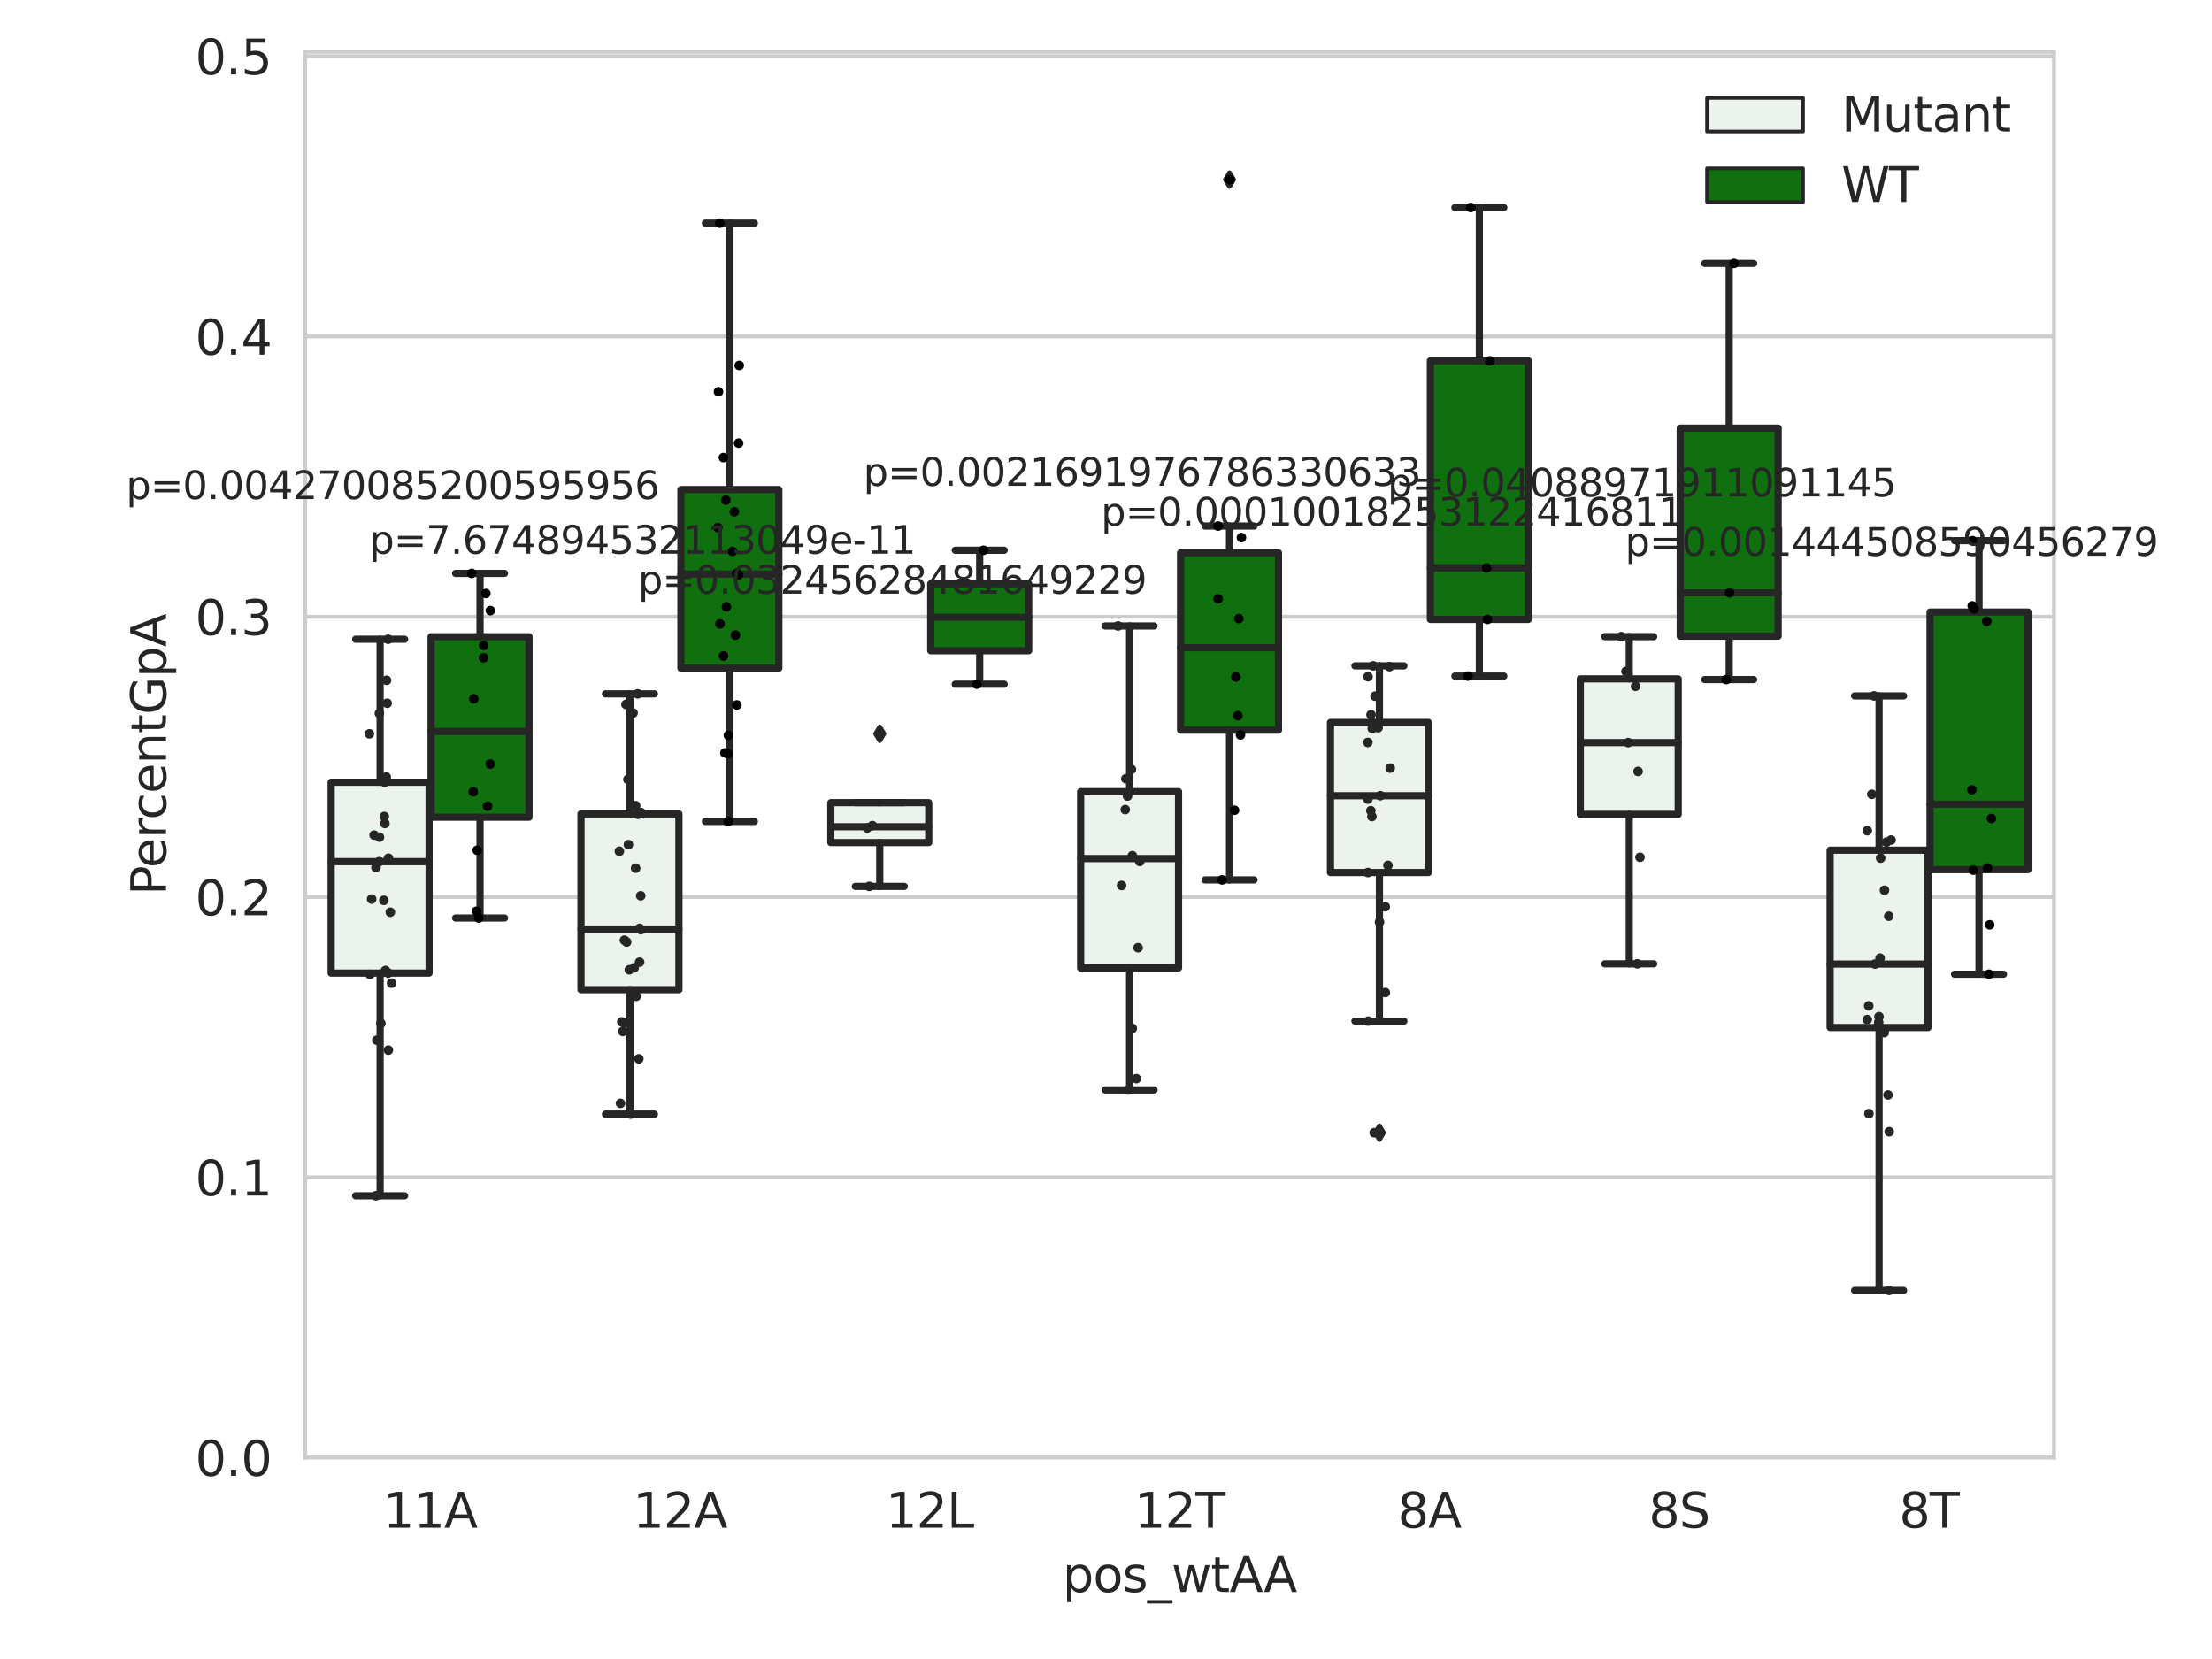 <?xml version="1.0" encoding="utf-8" standalone="no"?>
<!DOCTYPE svg PUBLIC "-//W3C//DTD SVG 1.1//EN"
  "http://www.w3.org/Graphics/SVG/1.1/DTD/svg11.dtd">
<svg xmlns:xlink="http://www.w3.org/1999/xlink" width="460.8pt" height="345.6pt" viewBox="0 0 460.8 345.6" xmlns="http://www.w3.org/2000/svg" version="1.1">
 <defs>
  <style type="text/css">*{stroke-linejoin: round; stroke-linecap: butt}</style>
 </defs>
 <g id="figure_1">
  <g id="patch_1">
   <path d="M 0 345.6 
L 460.8 345.6 
L 460.8 0 
L 0 0 
z
" style="fill: #ffffff"/>
  </g>
  <g id="axes_1">
   <g id="patch_2">
    <path d="M 63.571 303.64 
L 427.878 303.64 
L 427.878 10.8 
L 63.571 10.8 
z
" style="fill: #ffffff"/>
   </g>
   <g id="matplotlib.axis_1">
    <g id="xtick_1">
     <g id="text_1">
      <!-- 11A -->
      <g style="fill: #262626" transform="translate(79.81 318.238)scale(0.1 -0.1)">
       <defs>
        <path id="DejaVuSans-31" d="M 794 531 
L 1825 531 
L 1825 4091 
L 703 3866 
L 703 4441 
L 1819 4666 
L 2450 4666 
L 2450 531 
L 3481 531 
L 3481 0 
L 794 0 
L 794 531 
z
" transform="scale(0.016)"/>
        <path id="DejaVuSans-41" d="M 2188 4044 
L 1331 1722 
L 3047 1722 
L 2188 4044 
z
M 1831 4666 
L 2547 4666 
L 4325 0 
L 3669 0 
L 3244 1197 
L 1141 1197 
L 716 0 
L 50 0 
L 1831 4666 
z
" transform="scale(0.016)"/>
       </defs>
       <use xlink:href="#DejaVuSans-31"/>
       <use xlink:href="#DejaVuSans-31" x="63.623"/>
       <use xlink:href="#DejaVuSans-41" x="127.246"/>
      </g>
     </g>
    </g>
    <g id="xtick_2">
     <g id="text_2">
      <!-- 12A -->
      <g style="fill: #262626" transform="translate(131.854 318.238)scale(0.1 -0.1)">
       <defs>
        <path id="DejaVuSans-32" d="M 1228 531 
L 3431 531 
L 3431 0 
L 469 0 
L 469 531 
Q 828 903 1448 1529 
Q 2069 2156 2228 2338 
Q 2531 2678 2651 2914 
Q 2772 3150 2772 3378 
Q 2772 3750 2511 3984 
Q 2250 4219 1831 4219 
Q 1534 4219 1204 4116 
Q 875 4013 500 3803 
L 500 4441 
Q 881 4594 1212 4672 
Q 1544 4750 1819 4750 
Q 2544 4750 2975 4387 
Q 3406 4025 3406 3419 
Q 3406 3131 3298 2873 
Q 3191 2616 2906 2266 
Q 2828 2175 2409 1742 
Q 1991 1309 1228 531 
z
" transform="scale(0.016)"/>
       </defs>
       <use xlink:href="#DejaVuSans-31"/>
       <use xlink:href="#DejaVuSans-32" x="63.623"/>
       <use xlink:href="#DejaVuSans-41" x="127.246"/>
      </g>
     </g>
    </g>
    <g id="xtick_3">
     <g id="text_3">
      <!-- 12L -->
      <g style="fill: #262626" transform="translate(184.532 318.238)scale(0.1 -0.1)">
       <defs>
        <path id="DejaVuSans-4c" d="M 628 4666 
L 1259 4666 
L 1259 531 
L 3531 531 
L 3531 0 
L 628 0 
L 628 4666 
z
" transform="scale(0.016)"/>
       </defs>
       <use xlink:href="#DejaVuSans-31"/>
       <use xlink:href="#DejaVuSans-32" x="63.623"/>
       <use xlink:href="#DejaVuSans-4c" x="127.246"/>
      </g>
     </g>
    </g>
    <g id="xtick_4">
     <g id="text_4">
      <!-- 12T -->
      <g style="fill: #262626" transform="translate(236.308 318.238)scale(0.1 -0.1)">
       <defs>
        <path id="DejaVuSans-54" d="M -19 4666 
L 3928 4666 
L 3928 4134 
L 2272 4134 
L 2272 0 
L 1638 0 
L 1638 4134 
L -19 4134 
L -19 4666 
z
" transform="scale(0.016)"/>
       </defs>
       <use xlink:href="#DejaVuSans-31"/>
       <use xlink:href="#DejaVuSans-32" x="63.623"/>
       <use xlink:href="#DejaVuSans-54" x="127.246"/>
      </g>
     </g>
    </g>
    <g id="xtick_5">
     <g id="text_5">
      <!-- 8A -->
      <g style="fill: #262626" transform="translate(291.167 318.238)scale(0.1 -0.1)">
       <defs>
        <path id="DejaVuSans-38" d="M 2034 2216 
Q 1584 2216 1326 1975 
Q 1069 1734 1069 1313 
Q 1069 891 1326 650 
Q 1584 409 2034 409 
Q 2484 409 2743 651 
Q 3003 894 3003 1313 
Q 3003 1734 2745 1975 
Q 2488 2216 2034 2216 
z
M 1403 2484 
Q 997 2584 770 2862 
Q 544 3141 544 3541 
Q 544 4100 942 4425 
Q 1341 4750 2034 4750 
Q 2731 4750 3128 4425 
Q 3525 4100 3525 3541 
Q 3525 3141 3298 2862 
Q 3072 2584 2669 2484 
Q 3125 2378 3379 2068 
Q 3634 1759 3634 1313 
Q 3634 634 3220 271 
Q 2806 -91 2034 -91 
Q 1263 -91 848 271 
Q 434 634 434 1313 
Q 434 1759 690 2068 
Q 947 2378 1403 2484 
z
M 1172 3481 
Q 1172 3119 1398 2916 
Q 1625 2713 2034 2713 
Q 2441 2713 2670 2916 
Q 2900 3119 2900 3481 
Q 2900 3844 2670 4047 
Q 2441 4250 2034 4250 
Q 1625 4250 1398 4047 
Q 1172 3844 1172 3481 
z
" transform="scale(0.016)"/>
       </defs>
       <use xlink:href="#DejaVuSans-38"/>
       <use xlink:href="#DejaVuSans-41" x="63.623"/>
      </g>
     </g>
    </g>
    <g id="xtick_6">
     <g id="text_6">
      <!-- 8S -->
      <g style="fill: #262626" transform="translate(343.457 318.238)scale(0.1 -0.1)">
       <defs>
        <path id="DejaVuSans-53" d="M 3425 4513 
L 3425 3897 
Q 3066 4069 2747 4153 
Q 2428 4238 2131 4238 
Q 1616 4238 1336 4038 
Q 1056 3838 1056 3469 
Q 1056 3159 1242 3001 
Q 1428 2844 1947 2747 
L 2328 2669 
Q 3034 2534 3370 2195 
Q 3706 1856 3706 1288 
Q 3706 609 3251 259 
Q 2797 -91 1919 -91 
Q 1588 -91 1214 -16 
Q 841 59 441 206 
L 441 856 
Q 825 641 1194 531 
Q 1563 422 1919 422 
Q 2459 422 2753 634 
Q 3047 847 3047 1241 
Q 3047 1584 2836 1778 
Q 2625 1972 2144 2069 
L 1759 2144 
Q 1053 2284 737 2584 
Q 422 2884 422 3419 
Q 422 4038 858 4394 
Q 1294 4750 2059 4750 
Q 2388 4750 2728 4690 
Q 3069 4631 3425 4513 
z
" transform="scale(0.016)"/>
       </defs>
       <use xlink:href="#DejaVuSans-38"/>
       <use xlink:href="#DejaVuSans-53" x="63.623"/>
      </g>
     </g>
    </g>
    <g id="xtick_7">
     <g id="text_7">
      <!-- 8T -->
      <g style="fill: #262626" transform="translate(395.621 318.238)scale(0.1 -0.1)">
       <use xlink:href="#DejaVuSans-38"/>
       <use xlink:href="#DejaVuSans-54" x="63.623"/>
      </g>
     </g>
    </g>
    <g id="text_8">
     <!-- pos_wtAA -->
     <g style="fill: #262626" transform="translate(221.359 331.638)scale(0.1 -0.1)">
      <defs>
       <path id="DejaVuSans-70" d="M 1159 525 
L 1159 -1331 
L 581 -1331 
L 581 3500 
L 1159 3500 
L 1159 2969 
Q 1341 3281 1617 3432 
Q 1894 3584 2278 3584 
Q 2916 3584 3314 3078 
Q 3713 2572 3713 1747 
Q 3713 922 3314 415 
Q 2916 -91 2278 -91 
Q 1894 -91 1617 61 
Q 1341 213 1159 525 
z
M 3116 1747 
Q 3116 2381 2855 2742 
Q 2594 3103 2138 3103 
Q 1681 3103 1420 2742 
Q 1159 2381 1159 1747 
Q 1159 1113 1420 752 
Q 1681 391 2138 391 
Q 2594 391 2855 752 
Q 3116 1113 3116 1747 
z
" transform="scale(0.016)"/>
       <path id="DejaVuSans-6f" d="M 1959 3097 
Q 1497 3097 1228 2736 
Q 959 2375 959 1747 
Q 959 1119 1226 758 
Q 1494 397 1959 397 
Q 2419 397 2687 759 
Q 2956 1122 2956 1747 
Q 2956 2369 2687 2733 
Q 2419 3097 1959 3097 
z
M 1959 3584 
Q 2709 3584 3137 3096 
Q 3566 2609 3566 1747 
Q 3566 888 3137 398 
Q 2709 -91 1959 -91 
Q 1206 -91 779 398 
Q 353 888 353 1747 
Q 353 2609 779 3096 
Q 1206 3584 1959 3584 
z
" transform="scale(0.016)"/>
       <path id="DejaVuSans-73" d="M 2834 3397 
L 2834 2853 
Q 2591 2978 2328 3040 
Q 2066 3103 1784 3103 
Q 1356 3103 1142 2972 
Q 928 2841 928 2578 
Q 928 2378 1081 2264 
Q 1234 2150 1697 2047 
L 1894 2003 
Q 2506 1872 2764 1633 
Q 3022 1394 3022 966 
Q 3022 478 2636 193 
Q 2250 -91 1575 -91 
Q 1294 -91 989 -36 
Q 684 19 347 128 
L 347 722 
Q 666 556 975 473 
Q 1284 391 1588 391 
Q 1994 391 2212 530 
Q 2431 669 2431 922 
Q 2431 1156 2273 1281 
Q 2116 1406 1581 1522 
L 1381 1569 
Q 847 1681 609 1914 
Q 372 2147 372 2553 
Q 372 3047 722 3315 
Q 1072 3584 1716 3584 
Q 2034 3584 2315 3537 
Q 2597 3491 2834 3397 
z
" transform="scale(0.016)"/>
       <path id="DejaVuSans-5f" d="M 3263 -1063 
L 3263 -1509 
L -63 -1509 
L -63 -1063 
L 3263 -1063 
z
" transform="scale(0.016)"/>
       <path id="DejaVuSans-77" d="M 269 3500 
L 844 3500 
L 1563 769 
L 2278 3500 
L 2956 3500 
L 3675 769 
L 4391 3500 
L 4966 3500 
L 4050 0 
L 3372 0 
L 2619 2869 
L 1863 0 
L 1184 0 
L 269 3500 
z
" transform="scale(0.016)"/>
       <path id="DejaVuSans-74" d="M 1172 4494 
L 1172 3500 
L 2356 3500 
L 2356 3053 
L 1172 3053 
L 1172 1153 
Q 1172 725 1289 603 
Q 1406 481 1766 481 
L 2356 481 
L 2356 0 
L 1766 0 
Q 1100 0 847 248 
Q 594 497 594 1153 
L 594 3053 
L 172 3053 
L 172 3500 
L 594 3500 
L 594 4494 
L 1172 4494 
z
" transform="scale(0.016)"/>
      </defs>
      <use xlink:href="#DejaVuSans-70"/>
      <use xlink:href="#DejaVuSans-6f" x="63.477"/>
      <use xlink:href="#DejaVuSans-73" x="124.658"/>
      <use xlink:href="#DejaVuSans-5f" x="176.758"/>
      <use xlink:href="#DejaVuSans-77" x="226.758"/>
      <use xlink:href="#DejaVuSans-74" x="308.545"/>
      <use xlink:href="#DejaVuSans-41" x="347.754"/>
      <use xlink:href="#DejaVuSans-41" x="418.912"/>
     </g>
    </g>
   </g>
   <g id="matplotlib.axis_2">
    <g id="ytick_1">
     <g id="line2d_1">
      <path d="M 63.571 303.64 
L 427.878 303.64 
" clip-path="url(#pc6671eb6ab)" style="fill: none; stroke: #cccccc; stroke-width: 0.8; stroke-linecap: round"/>
     </g>
     <g id="text_9">
      <!-- 0.0 -->
      <g style="fill: #262626" transform="translate(40.668 307.439)scale(0.1 -0.1)">
       <defs>
        <path id="DejaVuSans-30" d="M 2034 4250 
Q 1547 4250 1301 3770 
Q 1056 3291 1056 2328 
Q 1056 1369 1301 889 
Q 1547 409 2034 409 
Q 2525 409 2770 889 
Q 3016 1369 3016 2328 
Q 3016 3291 2770 3770 
Q 2525 4250 2034 4250 
z
M 2034 4750 
Q 2819 4750 3233 4129 
Q 3647 3509 3647 2328 
Q 3647 1150 3233 529 
Q 2819 -91 2034 -91 
Q 1250 -91 836 529 
Q 422 1150 422 2328 
Q 422 3509 836 4129 
Q 1250 4750 2034 4750 
z
" transform="scale(0.016)"/>
        <path id="DejaVuSans-2e" d="M 684 794 
L 1344 794 
L 1344 0 
L 684 0 
L 684 794 
z
" transform="scale(0.016)"/>
       </defs>
       <use xlink:href="#DejaVuSans-30"/>
       <use xlink:href="#DejaVuSans-2e" x="63.623"/>
       <use xlink:href="#DejaVuSans-30" x="95.41"/>
      </g>
     </g>
    </g>
    <g id="ytick_2">
     <g id="line2d_2">
      <path d="M 63.571 245.254 
L 427.878 245.254 
" clip-path="url(#pc6671eb6ab)" style="fill: none; stroke: #cccccc; stroke-width: 0.8; stroke-linecap: round"/>
     </g>
     <g id="text_10">
      <!-- 0.1 -->
      <g style="fill: #262626" transform="translate(40.668 249.053)scale(0.1 -0.1)">
       <use xlink:href="#DejaVuSans-30"/>
       <use xlink:href="#DejaVuSans-2e" x="63.623"/>
       <use xlink:href="#DejaVuSans-31" x="95.41"/>
      </g>
     </g>
    </g>
    <g id="ytick_3">
     <g id="line2d_3">
      <path d="M 63.571 186.867 
L 427.878 186.867 
" clip-path="url(#pc6671eb6ab)" style="fill: none; stroke: #cccccc; stroke-width: 0.8; stroke-linecap: round"/>
     </g>
     <g id="text_11">
      <!-- 0.2 -->
      <g style="fill: #262626" transform="translate(40.668 190.666)scale(0.1 -0.1)">
       <use xlink:href="#DejaVuSans-30"/>
       <use xlink:href="#DejaVuSans-2e" x="63.623"/>
       <use xlink:href="#DejaVuSans-32" x="95.41"/>
      </g>
     </g>
    </g>
    <g id="ytick_4">
     <g id="line2d_4">
      <path d="M 63.571 128.481 
L 427.878 128.481 
" clip-path="url(#pc6671eb6ab)" style="fill: none; stroke: #cccccc; stroke-width: 0.8; stroke-linecap: round"/>
     </g>
     <g id="text_12">
      <!-- 0.3 -->
      <g style="fill: #262626" transform="translate(40.668 132.28)scale(0.1 -0.1)">
       <defs>
        <path id="DejaVuSans-33" d="M 2597 2516 
Q 3050 2419 3304 2112 
Q 3559 1806 3559 1356 
Q 3559 666 3084 287 
Q 2609 -91 1734 -91 
Q 1441 -91 1130 -33 
Q 819 25 488 141 
L 488 750 
Q 750 597 1062 519 
Q 1375 441 1716 441 
Q 2309 441 2620 675 
Q 2931 909 2931 1356 
Q 2931 1769 2642 2001 
Q 2353 2234 1838 2234 
L 1294 2234 
L 1294 2753 
L 1863 2753 
Q 2328 2753 2575 2939 
Q 2822 3125 2822 3475 
Q 2822 3834 2567 4026 
Q 2313 4219 1838 4219 
Q 1578 4219 1281 4162 
Q 984 4106 628 3988 
L 628 4550 
Q 988 4650 1302 4700 
Q 1616 4750 1894 4750 
Q 2613 4750 3031 4423 
Q 3450 4097 3450 3541 
Q 3450 3153 3228 2886 
Q 3006 2619 2597 2516 
z
" transform="scale(0.016)"/>
       </defs>
       <use xlink:href="#DejaVuSans-30"/>
       <use xlink:href="#DejaVuSans-2e" x="63.623"/>
       <use xlink:href="#DejaVuSans-33" x="95.41"/>
      </g>
     </g>
    </g>
    <g id="ytick_5">
     <g id="line2d_5">
      <path d="M 63.571 70.094 
L 427.878 70.094 
" clip-path="url(#pc6671eb6ab)" style="fill: none; stroke: #cccccc; stroke-width: 0.8; stroke-linecap: round"/>
     </g>
     <g id="text_13">
      <!-- 0.4 -->
      <g style="fill: #262626" transform="translate(40.668 73.893)scale(0.1 -0.1)">
       <defs>
        <path id="DejaVuSans-34" d="M 2419 4116 
L 825 1625 
L 2419 1625 
L 2419 4116 
z
M 2253 4666 
L 3047 4666 
L 3047 1625 
L 3713 1625 
L 3713 1100 
L 3047 1100 
L 3047 0 
L 2419 0 
L 2419 1100 
L 313 1100 
L 313 1709 
L 2253 4666 
z
" transform="scale(0.016)"/>
       </defs>
       <use xlink:href="#DejaVuSans-30"/>
       <use xlink:href="#DejaVuSans-2e" x="63.623"/>
       <use xlink:href="#DejaVuSans-34" x="95.41"/>
      </g>
     </g>
    </g>
    <g id="ytick_6">
     <g id="line2d_6">
      <path d="M 63.571 11.708 
L 427.878 11.708 
" clip-path="url(#pc6671eb6ab)" style="fill: none; stroke: #cccccc; stroke-width: 0.8; stroke-linecap: round"/>
     </g>
     <g id="text_14">
      <!-- 0.5 -->
      <g style="fill: #262626" transform="translate(40.668 15.507)scale(0.1 -0.1)">
       <defs>
        <path id="DejaVuSans-35" d="M 691 4666 
L 3169 4666 
L 3169 4134 
L 1269 4134 
L 1269 2991 
Q 1406 3038 1543 3061 
Q 1681 3084 1819 3084 
Q 2600 3084 3056 2656 
Q 3513 2228 3513 1497 
Q 3513 744 3044 326 
Q 2575 -91 1722 -91 
Q 1428 -91 1123 -41 
Q 819 9 494 109 
L 494 744 
Q 775 591 1075 516 
Q 1375 441 1709 441 
Q 2250 441 2565 725 
Q 2881 1009 2881 1497 
Q 2881 1984 2565 2268 
Q 2250 2553 1709 2553 
Q 1456 2553 1204 2497 
Q 953 2441 691 2322 
L 691 4666 
z
" transform="scale(0.016)"/>
       </defs>
       <use xlink:href="#DejaVuSans-30"/>
       <use xlink:href="#DejaVuSans-2e" x="63.623"/>
       <use xlink:href="#DejaVuSans-35" x="95.41"/>
      </g>
     </g>
    </g>
    <g id="text_15">
     <!-- PercentGpA -->
     <g style="fill: #262626" transform="translate(34.588 186.497)rotate(-90)scale(0.1 -0.1)">
      <defs>
       <path id="DejaVuSans-50" d="M 1259 4147 
L 1259 2394 
L 2053 2394 
Q 2494 2394 2734 2622 
Q 2975 2850 2975 3272 
Q 2975 3691 2734 3919 
Q 2494 4147 2053 4147 
L 1259 4147 
z
M 628 4666 
L 2053 4666 
Q 2838 4666 3239 4311 
Q 3641 3956 3641 3272 
Q 3641 2581 3239 2228 
Q 2838 1875 2053 1875 
L 1259 1875 
L 1259 0 
L 628 0 
L 628 4666 
z
" transform="scale(0.016)"/>
       <path id="DejaVuSans-65" d="M 3597 1894 
L 3597 1613 
L 953 1613 
Q 991 1019 1311 708 
Q 1631 397 2203 397 
Q 2534 397 2845 478 
Q 3156 559 3463 722 
L 3463 178 
Q 3153 47 2828 -22 
Q 2503 -91 2169 -91 
Q 1331 -91 842 396 
Q 353 884 353 1716 
Q 353 2575 817 3079 
Q 1281 3584 2069 3584 
Q 2775 3584 3186 3129 
Q 3597 2675 3597 1894 
z
M 3022 2063 
Q 3016 2534 2758 2815 
Q 2500 3097 2075 3097 
Q 1594 3097 1305 2825 
Q 1016 2553 972 2059 
L 3022 2063 
z
" transform="scale(0.016)"/>
       <path id="DejaVuSans-72" d="M 2631 2963 
Q 2534 3019 2420 3045 
Q 2306 3072 2169 3072 
Q 1681 3072 1420 2755 
Q 1159 2438 1159 1844 
L 1159 0 
L 581 0 
L 581 3500 
L 1159 3500 
L 1159 2956 
Q 1341 3275 1631 3429 
Q 1922 3584 2338 3584 
Q 2397 3584 2469 3576 
Q 2541 3569 2628 3553 
L 2631 2963 
z
" transform="scale(0.016)"/>
       <path id="DejaVuSans-63" d="M 3122 3366 
L 3122 2828 
Q 2878 2963 2633 3030 
Q 2388 3097 2138 3097 
Q 1578 3097 1268 2742 
Q 959 2388 959 1747 
Q 959 1106 1268 751 
Q 1578 397 2138 397 
Q 2388 397 2633 464 
Q 2878 531 3122 666 
L 3122 134 
Q 2881 22 2623 -34 
Q 2366 -91 2075 -91 
Q 1284 -91 818 406 
Q 353 903 353 1747 
Q 353 2603 823 3093 
Q 1294 3584 2113 3584 
Q 2378 3584 2631 3529 
Q 2884 3475 3122 3366 
z
" transform="scale(0.016)"/>
       <path id="DejaVuSans-6e" d="M 3513 2113 
L 3513 0 
L 2938 0 
L 2938 2094 
Q 2938 2591 2744 2837 
Q 2550 3084 2163 3084 
Q 1697 3084 1428 2787 
Q 1159 2491 1159 1978 
L 1159 0 
L 581 0 
L 581 3500 
L 1159 3500 
L 1159 2956 
Q 1366 3272 1645 3428 
Q 1925 3584 2291 3584 
Q 2894 3584 3203 3211 
Q 3513 2838 3513 2113 
z
" transform="scale(0.016)"/>
       <path id="DejaVuSans-47" d="M 3809 666 
L 3809 1919 
L 2778 1919 
L 2778 2438 
L 4434 2438 
L 4434 434 
Q 4069 175 3628 42 
Q 3188 -91 2688 -91 
Q 1594 -91 976 548 
Q 359 1188 359 2328 
Q 359 3472 976 4111 
Q 1594 4750 2688 4750 
Q 3144 4750 3555 4637 
Q 3966 4525 4313 4306 
L 4313 3634 
Q 3963 3931 3569 4081 
Q 3175 4231 2741 4231 
Q 1884 4231 1454 3753 
Q 1025 3275 1025 2328 
Q 1025 1384 1454 906 
Q 1884 428 2741 428 
Q 3075 428 3337 486 
Q 3600 544 3809 666 
z
" transform="scale(0.016)"/>
      </defs>
      <use xlink:href="#DejaVuSans-50"/>
      <use xlink:href="#DejaVuSans-65" x="56.678"/>
      <use xlink:href="#DejaVuSans-72" x="118.201"/>
      <use xlink:href="#DejaVuSans-63" x="157.064"/>
      <use xlink:href="#DejaVuSans-65" x="212.045"/>
      <use xlink:href="#DejaVuSans-6e" x="273.568"/>
      <use xlink:href="#DejaVuSans-74" x="336.947"/>
      <use xlink:href="#DejaVuSans-47" x="376.156"/>
      <use xlink:href="#DejaVuSans-70" x="453.646"/>
      <use xlink:href="#DejaVuSans-41" x="517.123"/>
     </g>
    </g>
   </g>
   <g id="patch_3">
    <path d="M 68.984 202.71 
L 89.385 202.71 
L 89.385 162.954 
L 68.984 162.954 
L 68.984 202.71 
z
" clip-path="url(#pc6671eb6ab)" style="fill: #ecf2ec; stroke: #262626; stroke-width: 1.5; stroke-linejoin: miter"/>
   </g>
   <g id="patch_4">
    <path d="M 89.801 170.24 
L 110.202 170.24 
L 110.202 132.646 
L 89.801 132.646 
L 89.801 170.24 
z
" clip-path="url(#pc6671eb6ab)" style="fill: #107010; stroke: #262626; stroke-width: 1.5; stroke-linejoin: miter"/>
   </g>
   <g id="patch_5">
    <path d="M 121.028 206.168 
L 141.429 206.168 
L 141.429 169.544 
L 121.028 169.544 
L 121.028 206.168 
z
" clip-path="url(#pc6671eb6ab)" style="fill: #ecf2ec; stroke: #262626; stroke-width: 1.5; stroke-linejoin: miter"/>
   </g>
   <g id="patch_6">
    <path d="M 141.845 139.201 
L 162.246 139.201 
L 162.246 101.979 
L 141.845 101.979 
L 141.845 139.201 
z
" clip-path="url(#pc6671eb6ab)" style="fill: #107010; stroke: #262626; stroke-width: 1.5; stroke-linejoin: miter"/>
   </g>
   <g id="patch_7">
    <path d="M 173.071 175.519 
L 193.473 175.519 
L 193.473 167.208 
L 173.071 167.208 
L 173.071 175.519 
z
" clip-path="url(#pc6671eb6ab)" style="fill: #ecf2ec; stroke: #262626; stroke-width: 1.5; stroke-linejoin: miter"/>
   </g>
   <g id="patch_8">
    <path d="M 193.889 135.556 
L 214.29 135.556 
L 214.29 121.605 
L 193.889 121.605 
L 193.889 135.556 
z
" clip-path="url(#pc6671eb6ab)" style="fill: #107010; stroke: #262626; stroke-width: 1.5; stroke-linejoin: miter"/>
   </g>
   <g id="patch_9">
    <path d="M 225.115 201.63 
L 245.516 201.63 
L 245.516 164.923 
L 225.115 164.923 
L 225.115 201.63 
z
" clip-path="url(#pc6671eb6ab)" style="fill: #ecf2ec; stroke: #262626; stroke-width: 1.5; stroke-linejoin: miter"/>
   </g>
   <g id="patch_10">
    <path d="M 245.933 152.094 
L 266.334 152.094 
L 266.334 115.174 
L 245.933 115.174 
L 245.933 152.094 
z
" clip-path="url(#pc6671eb6ab)" style="fill: #107010; stroke: #262626; stroke-width: 1.5; stroke-linejoin: miter"/>
   </g>
   <g id="patch_11">
    <path d="M 277.159 181.767 
L 297.56 181.767 
L 297.56 150.499 
L 277.159 150.499 
L 277.159 181.767 
z
" clip-path="url(#pc6671eb6ab)" style="fill: #ecf2ec; stroke: #262626; stroke-width: 1.5; stroke-linejoin: miter"/>
   </g>
   <g id="patch_12">
    <path d="M 297.976 129.038 
L 318.378 129.038 
L 318.378 75.164 
L 297.976 75.164 
L 297.976 129.038 
z
" clip-path="url(#pc6671eb6ab)" style="fill: #107010; stroke: #262626; stroke-width: 1.5; stroke-linejoin: miter"/>
   </g>
   <g id="patch_13">
    <path d="M 329.203 169.647 
L 349.604 169.647 
L 349.604 141.426 
L 329.203 141.426 
L 329.203 169.647 
z
" clip-path="url(#pc6671eb6ab)" style="fill: #ecf2ec; stroke: #262626; stroke-width: 1.5; stroke-linejoin: miter"/>
   </g>
   <g id="patch_14">
    <path d="M 350.02 132.529 
L 370.421 132.529 
L 370.421 89.187 
L 350.02 89.187 
L 350.02 132.529 
z
" clip-path="url(#pc6671eb6ab)" style="fill: #107010; stroke: #262626; stroke-width: 1.5; stroke-linejoin: miter"/>
   </g>
   <g id="patch_15">
    <path d="M 381.246 214.056 
L 401.648 214.056 
L 401.648 177.102 
L 381.246 177.102 
L 381.246 214.056 
z
" clip-path="url(#pc6671eb6ab)" style="fill: #ecf2ec; stroke: #262626; stroke-width: 1.5; stroke-linejoin: miter"/>
   </g>
   <g id="patch_16">
    <path d="M 402.064 181.16 
L 422.465 181.16 
L 422.465 127.502 
L 402.064 127.502 
L 402.064 181.16 
z
" clip-path="url(#pc6671eb6ab)" style="fill: #107010; stroke: #262626; stroke-width: 1.5; stroke-linejoin: miter"/>
   </g>
   <g id="patch_17">
    <path d="M 89.593 303.64 
L 89.593 303.64 
L 89.593 303.64 
L 89.593 303.64 
z
" clip-path="url(#pc6671eb6ab)" style="fill: #ecf2ec; stroke: #262626; stroke-width: 0.75; stroke-linejoin: miter"/>
   </g>
   <g id="patch_18">
    <path d="M 89.593 303.64 
L 89.593 303.64 
L 89.593 303.64 
L 89.593 303.64 
z
" clip-path="url(#pc6671eb6ab)" style="fill: #107010; stroke: #262626; stroke-width: 0.75; stroke-linejoin: miter"/>
   </g>
   <g id="PathCollection_1"/>
   <g id="PathCollection_2"/>
   <g id="line2d_7">
    <path d="M 79.184 202.71 
L 79.184 249.101 
" clip-path="url(#pc6671eb6ab)" style="fill: none; stroke: #262626; stroke-width: 1.5; stroke-linecap: round"/>
   </g>
   <g id="line2d_8">
    <path d="M 79.184 162.954 
L 79.184 133.167 
" clip-path="url(#pc6671eb6ab)" style="fill: none; stroke: #262626; stroke-width: 1.5; stroke-linecap: round"/>
   </g>
   <g id="line2d_9">
    <path d="M 74.084 249.101 
L 84.285 249.101 
" clip-path="url(#pc6671eb6ab)" style="fill: none; stroke: #262626; stroke-width: 1.5; stroke-linecap: round"/>
   </g>
   <g id="line2d_10">
    <path d="M 74.084 133.167 
L 84.285 133.167 
" clip-path="url(#pc6671eb6ab)" style="fill: none; stroke: #262626; stroke-width: 1.5; stroke-linecap: round"/>
   </g>
   <g id="line2d_11"/>
   <g id="line2d_12">
    <path d="M 100.002 170.24 
L 100.002 191.238 
" clip-path="url(#pc6671eb6ab)" style="fill: none; stroke: #262626; stroke-width: 1.5; stroke-linecap: round"/>
   </g>
   <g id="line2d_13">
    <path d="M 100.002 132.646 
L 100.002 119.447 
" clip-path="url(#pc6671eb6ab)" style="fill: none; stroke: #262626; stroke-width: 1.5; stroke-linecap: round"/>
   </g>
   <g id="line2d_14">
    <path d="M 94.902 191.238 
L 105.102 191.238 
" clip-path="url(#pc6671eb6ab)" style="fill: none; stroke: #262626; stroke-width: 1.5; stroke-linecap: round"/>
   </g>
   <g id="line2d_15">
    <path d="M 94.902 119.447 
L 105.102 119.447 
" clip-path="url(#pc6671eb6ab)" style="fill: none; stroke: #262626; stroke-width: 1.5; stroke-linecap: round"/>
   </g>
   <g id="line2d_16"/>
   <g id="line2d_17">
    <path d="M 131.228 206.168 
L 131.228 232.088 
" clip-path="url(#pc6671eb6ab)" style="fill: none; stroke: #262626; stroke-width: 1.5; stroke-linecap: round"/>
   </g>
   <g id="line2d_18">
    <path d="M 131.228 169.544 
L 131.228 144.543 
" clip-path="url(#pc6671eb6ab)" style="fill: none; stroke: #262626; stroke-width: 1.5; stroke-linecap: round"/>
   </g>
   <g id="line2d_19">
    <path d="M 126.128 232.088 
L 136.328 232.088 
" clip-path="url(#pc6671eb6ab)" style="fill: none; stroke: #262626; stroke-width: 1.5; stroke-linecap: round"/>
   </g>
   <g id="line2d_20">
    <path d="M 126.128 144.543 
L 136.328 144.543 
" clip-path="url(#pc6671eb6ab)" style="fill: none; stroke: #262626; stroke-width: 1.5; stroke-linecap: round"/>
   </g>
   <g id="line2d_21"/>
   <g id="line2d_22">
    <path d="M 152.046 139.201 
L 152.046 171.121 
" clip-path="url(#pc6671eb6ab)" style="fill: none; stroke: #262626; stroke-width: 1.5; stroke-linecap: round"/>
   </g>
   <g id="line2d_23">
    <path d="M 152.046 101.979 
L 152.046 46.489 
" clip-path="url(#pc6671eb6ab)" style="fill: none; stroke: #262626; stroke-width: 1.5; stroke-linecap: round"/>
   </g>
   <g id="line2d_24">
    <path d="M 146.945 171.121 
L 157.146 171.121 
" clip-path="url(#pc6671eb6ab)" style="fill: none; stroke: #262626; stroke-width: 1.5; stroke-linecap: round"/>
   </g>
   <g id="line2d_25">
    <path d="M 146.945 46.489 
L 157.146 46.489 
" clip-path="url(#pc6671eb6ab)" style="fill: none; stroke: #262626; stroke-width: 1.5; stroke-linecap: round"/>
   </g>
   <g id="line2d_26"/>
   <g id="line2d_27">
    <path d="M 183.272 175.519 
L 183.272 184.651 
" clip-path="url(#pc6671eb6ab)" style="fill: none; stroke: #262626; stroke-width: 1.5; stroke-linecap: round"/>
   </g>
   <g id="line2d_28">
    <path d="M 183.272 167.208 
L 183.272 167.208 
" clip-path="url(#pc6671eb6ab)" style="fill: none; stroke: #262626; stroke-width: 1.5; stroke-linecap: round"/>
   </g>
   <g id="line2d_29">
    <path d="M 178.172 184.651 
L 188.372 184.651 
" clip-path="url(#pc6671eb6ab)" style="fill: none; stroke: #262626; stroke-width: 1.5; stroke-linecap: round"/>
   </g>
   <g id="line2d_30">
    <path d="M 178.172 167.208 
L 188.372 167.208 
" clip-path="url(#pc6671eb6ab)" style="fill: none; stroke: #262626; stroke-width: 1.5; stroke-linecap: round"/>
   </g>
   <g id="line2d_31">
    <defs>
     <path id="m4ff35d5922" d="M -0 1.414 
L 0.849 0 
L 0 -1.414 
L -0.849 -0 
z
" style="stroke: #262626; stroke-linejoin: miter"/>
    </defs>
    <g clip-path="url(#pc6671eb6ab)">
     <use xlink:href="#m4ff35d5922" x="183.272" y="152.859" style="fill: #262626; stroke: #262626; stroke-linejoin: miter"/>
    </g>
   </g>
   <g id="line2d_32">
    <path d="M 204.089 135.556 
L 204.089 142.532 
" clip-path="url(#pc6671eb6ab)" style="fill: none; stroke: #262626; stroke-width: 1.5; stroke-linecap: round"/>
   </g>
   <g id="line2d_33">
    <path d="M 204.089 121.605 
L 204.089 114.629 
" clip-path="url(#pc6671eb6ab)" style="fill: none; stroke: #262626; stroke-width: 1.5; stroke-linecap: round"/>
   </g>
   <g id="line2d_34">
    <path d="M 198.989 142.532 
L 209.19 142.532 
" clip-path="url(#pc6671eb6ab)" style="fill: none; stroke: #262626; stroke-width: 1.5; stroke-linecap: round"/>
   </g>
   <g id="line2d_35">
    <path d="M 198.989 114.629 
L 209.19 114.629 
" clip-path="url(#pc6671eb6ab)" style="fill: none; stroke: #262626; stroke-width: 1.5; stroke-linecap: round"/>
   </g>
   <g id="line2d_36"/>
   <g id="line2d_37">
    <path d="M 235.316 201.63 
L 235.316 227.052 
" clip-path="url(#pc6671eb6ab)" style="fill: none; stroke: #262626; stroke-width: 1.5; stroke-linecap: round"/>
   </g>
   <g id="line2d_38">
    <path d="M 235.316 164.923 
L 235.316 130.4 
" clip-path="url(#pc6671eb6ab)" style="fill: none; stroke: #262626; stroke-width: 1.5; stroke-linecap: round"/>
   </g>
   <g id="line2d_39">
    <path d="M 230.215 227.052 
L 240.416 227.052 
" clip-path="url(#pc6671eb6ab)" style="fill: none; stroke: #262626; stroke-width: 1.5; stroke-linecap: round"/>
   </g>
   <g id="line2d_40">
    <path d="M 230.215 130.4 
L 240.416 130.4 
" clip-path="url(#pc6671eb6ab)" style="fill: none; stroke: #262626; stroke-width: 1.5; stroke-linecap: round"/>
   </g>
   <g id="line2d_41"/>
   <g id="line2d_42">
    <path d="M 256.133 152.094 
L 256.133 183.297 
" clip-path="url(#pc6671eb6ab)" style="fill: none; stroke: #262626; stroke-width: 1.5; stroke-linecap: round"/>
   </g>
   <g id="line2d_43">
    <path d="M 256.133 115.174 
L 256.133 109.589 
" clip-path="url(#pc6671eb6ab)" style="fill: none; stroke: #262626; stroke-width: 1.5; stroke-linecap: round"/>
   </g>
   <g id="line2d_44">
    <path d="M 251.033 183.297 
L 261.234 183.297 
" clip-path="url(#pc6671eb6ab)" style="fill: none; stroke: #262626; stroke-width: 1.5; stroke-linecap: round"/>
   </g>
   <g id="line2d_45">
    <path d="M 251.033 109.589 
L 261.234 109.589 
" clip-path="url(#pc6671eb6ab)" style="fill: none; stroke: #262626; stroke-width: 1.5; stroke-linecap: round"/>
   </g>
   <g id="line2d_46">
    <g clip-path="url(#pc6671eb6ab)">
     <use xlink:href="#m4ff35d5922" x="256.133" y="37.422" style="fill: #262626; stroke: #262626; stroke-linejoin: miter"/>
    </g>
   </g>
   <g id="line2d_47">
    <path d="M 287.359 181.767 
L 287.359 212.714 
" clip-path="url(#pc6671eb6ab)" style="fill: none; stroke: #262626; stroke-width: 1.5; stroke-linecap: round"/>
   </g>
   <g id="line2d_48">
    <path d="M 287.359 150.499 
L 287.359 138.708 
" clip-path="url(#pc6671eb6ab)" style="fill: none; stroke: #262626; stroke-width: 1.5; stroke-linecap: round"/>
   </g>
   <g id="line2d_49">
    <path d="M 282.259 212.714 
L 292.46 212.714 
" clip-path="url(#pc6671eb6ab)" style="fill: none; stroke: #262626; stroke-width: 1.5; stroke-linecap: round"/>
   </g>
   <g id="line2d_50">
    <path d="M 282.259 138.708 
L 292.46 138.708 
" clip-path="url(#pc6671eb6ab)" style="fill: none; stroke: #262626; stroke-width: 1.5; stroke-linecap: round"/>
   </g>
   <g id="line2d_51">
    <g clip-path="url(#pc6671eb6ab)">
     <use xlink:href="#m4ff35d5922" x="287.359" y="235.961" style="fill: #262626; stroke: #262626; stroke-linejoin: miter"/>
    </g>
   </g>
   <g id="line2d_52">
    <path d="M 308.177 129.038 
L 308.177 140.841 
" clip-path="url(#pc6671eb6ab)" style="fill: none; stroke: #262626; stroke-width: 1.5; stroke-linecap: round"/>
   </g>
   <g id="line2d_53">
    <path d="M 308.177 75.164 
L 308.177 43.237 
" clip-path="url(#pc6671eb6ab)" style="fill: none; stroke: #262626; stroke-width: 1.5; stroke-linecap: round"/>
   </g>
   <g id="line2d_54">
    <path d="M 303.077 140.841 
L 313.277 140.841 
" clip-path="url(#pc6671eb6ab)" style="fill: none; stroke: #262626; stroke-width: 1.5; stroke-linecap: round"/>
   </g>
   <g id="line2d_55">
    <path d="M 303.077 43.237 
L 313.277 43.237 
" clip-path="url(#pc6671eb6ab)" style="fill: none; stroke: #262626; stroke-width: 1.5; stroke-linecap: round"/>
   </g>
   <g id="line2d_56"/>
   <g id="line2d_57">
    <path d="M 339.403 169.647 
L 339.403 200.785 
" clip-path="url(#pc6671eb6ab)" style="fill: none; stroke: #262626; stroke-width: 1.5; stroke-linecap: round"/>
   </g>
   <g id="line2d_58">
    <path d="M 339.403 141.426 
L 339.403 132.626 
" clip-path="url(#pc6671eb6ab)" style="fill: none; stroke: #262626; stroke-width: 1.5; stroke-linecap: round"/>
   </g>
   <g id="line2d_59">
    <path d="M 334.303 200.785 
L 344.504 200.785 
" clip-path="url(#pc6671eb6ab)" style="fill: none; stroke: #262626; stroke-width: 1.5; stroke-linecap: round"/>
   </g>
   <g id="line2d_60">
    <path d="M 334.303 132.626 
L 344.504 132.626 
" clip-path="url(#pc6671eb6ab)" style="fill: none; stroke: #262626; stroke-width: 1.5; stroke-linecap: round"/>
   </g>
   <g id="line2d_61"/>
   <g id="line2d_62">
    <path d="M 360.221 132.529 
L 360.221 141.565 
" clip-path="url(#pc6671eb6ab)" style="fill: none; stroke: #262626; stroke-width: 1.5; stroke-linecap: round"/>
   </g>
   <g id="line2d_63">
    <path d="M 360.221 89.187 
L 360.221 54.882 
" clip-path="url(#pc6671eb6ab)" style="fill: none; stroke: #262626; stroke-width: 1.5; stroke-linecap: round"/>
   </g>
   <g id="line2d_64">
    <path d="M 355.12 141.565 
L 365.321 141.565 
" clip-path="url(#pc6671eb6ab)" style="fill: none; stroke: #262626; stroke-width: 1.5; stroke-linecap: round"/>
   </g>
   <g id="line2d_65">
    <path d="M 355.12 54.882 
L 365.321 54.882 
" clip-path="url(#pc6671eb6ab)" style="fill: none; stroke: #262626; stroke-width: 1.5; stroke-linecap: round"/>
   </g>
   <g id="line2d_66"/>
   <g id="line2d_67">
    <path d="M 391.447 214.056 
L 391.447 268.836 
" clip-path="url(#pc6671eb6ab)" style="fill: none; stroke: #262626; stroke-width: 1.5; stroke-linecap: round"/>
   </g>
   <g id="line2d_68">
    <path d="M 391.447 177.102 
L 391.447 144.97 
" clip-path="url(#pc6671eb6ab)" style="fill: none; stroke: #262626; stroke-width: 1.5; stroke-linecap: round"/>
   </g>
   <g id="line2d_69">
    <path d="M 386.347 268.836 
L 396.547 268.836 
" clip-path="url(#pc6671eb6ab)" style="fill: none; stroke: #262626; stroke-width: 1.5; stroke-linecap: round"/>
   </g>
   <g id="line2d_70">
    <path d="M 386.347 144.97 
L 396.547 144.97 
" clip-path="url(#pc6671eb6ab)" style="fill: none; stroke: #262626; stroke-width: 1.5; stroke-linecap: round"/>
   </g>
   <g id="line2d_71"/>
   <g id="line2d_72">
    <path d="M 412.265 181.16 
L 412.265 202.948 
" clip-path="url(#pc6671eb6ab)" style="fill: none; stroke: #262626; stroke-width: 1.5; stroke-linecap: round"/>
   </g>
   <g id="line2d_73">
    <path d="M 412.265 127.502 
L 412.265 112.636 
" clip-path="url(#pc6671eb6ab)" style="fill: none; stroke: #262626; stroke-width: 1.5; stroke-linecap: round"/>
   </g>
   <g id="line2d_74">
    <path d="M 407.164 202.948 
L 417.365 202.948 
" clip-path="url(#pc6671eb6ab)" style="fill: none; stroke: #262626; stroke-width: 1.5; stroke-linecap: round"/>
   </g>
   <g id="line2d_75">
    <path d="M 407.164 112.636 
L 417.365 112.636 
" clip-path="url(#pc6671eb6ab)" style="fill: none; stroke: #262626; stroke-width: 1.5; stroke-linecap: round"/>
   </g>
   <g id="line2d_76"/>
   <g id="line2d_77">
    <path d="M 68.984 179.497 
L 89.385 179.497 
" clip-path="url(#pc6671eb6ab)" style="fill: none; stroke: #262626; stroke-width: 1.5; stroke-linecap: round"/>
   </g>
   <g id="line2d_78">
    <path d="M 89.801 152.374 
L 110.202 152.374 
" clip-path="url(#pc6671eb6ab)" style="fill: none; stroke: #262626; stroke-width: 1.5; stroke-linecap: round"/>
   </g>
   <g id="line2d_79">
    <path d="M 121.028 193.533 
L 141.429 193.533 
" clip-path="url(#pc6671eb6ab)" style="fill: none; stroke: #262626; stroke-width: 1.5; stroke-linecap: round"/>
   </g>
   <g id="line2d_80">
    <path d="M 141.845 119.588 
L 162.246 119.588 
" clip-path="url(#pc6671eb6ab)" style="fill: none; stroke: #262626; stroke-width: 1.5; stroke-linecap: round"/>
   </g>
   <g id="line2d_81">
    <path d="M 173.071 172.233 
L 193.473 172.233 
" clip-path="url(#pc6671eb6ab)" style="fill: none; stroke: #262626; stroke-width: 1.5; stroke-linecap: round"/>
   </g>
   <g id="line2d_82">
    <path d="M 193.889 128.58 
L 214.29 128.58 
" clip-path="url(#pc6671eb6ab)" style="fill: none; stroke: #262626; stroke-width: 1.5; stroke-linecap: round"/>
   </g>
   <g id="line2d_83">
    <path d="M 225.115 178.858 
L 245.516 178.858 
" clip-path="url(#pc6671eb6ab)" style="fill: none; stroke: #262626; stroke-width: 1.5; stroke-linecap: round"/>
   </g>
   <g id="line2d_84">
    <path d="M 245.933 134.934 
L 266.334 134.934 
" clip-path="url(#pc6671eb6ab)" style="fill: none; stroke: #262626; stroke-width: 1.5; stroke-linecap: round"/>
   </g>
   <g id="line2d_85">
    <path d="M 277.159 165.761 
L 297.56 165.761 
" clip-path="url(#pc6671eb6ab)" style="fill: none; stroke: #262626; stroke-width: 1.5; stroke-linecap: round"/>
   </g>
   <g id="line2d_86">
    <path d="M 297.976 118.297 
L 318.378 118.297 
" clip-path="url(#pc6671eb6ab)" style="fill: none; stroke: #262626; stroke-width: 1.5; stroke-linecap: round"/>
   </g>
   <g id="line2d_87">
    <path d="M 329.203 154.698 
L 349.604 154.698 
" clip-path="url(#pc6671eb6ab)" style="fill: none; stroke: #262626; stroke-width: 1.5; stroke-linecap: round"/>
   </g>
   <g id="line2d_88">
    <path d="M 350.02 123.493 
L 370.421 123.493 
" clip-path="url(#pc6671eb6ab)" style="fill: none; stroke: #262626; stroke-width: 1.5; stroke-linecap: round"/>
   </g>
   <g id="line2d_89">
    <path d="M 381.246 200.835 
L 401.648 200.835 
" clip-path="url(#pc6671eb6ab)" style="fill: none; stroke: #262626; stroke-width: 1.5; stroke-linecap: round"/>
   </g>
   <g id="line2d_90">
    <path d="M 402.064 167.52 
L 422.465 167.52 
" clip-path="url(#pc6671eb6ab)" style="fill: none; stroke: #262626; stroke-width: 1.5; stroke-linecap: round"/>
   </g>
   <g id="patch_19">
    <path d="M 63.571 303.64 
L 63.571 10.8 
" style="fill: none; stroke: #cccccc; stroke-width: 0.8; stroke-linejoin: miter; stroke-linecap: square"/>
   </g>
   <g id="patch_20">
    <path d="M 427.878 303.64 
L 427.878 10.8 
" style="fill: none; stroke: #cccccc; stroke-width: 0.8; stroke-linejoin: miter; stroke-linecap: square"/>
   </g>
   <g id="patch_21">
    <path d="M 63.571 303.64 
L 427.878 303.64 
" style="fill: none; stroke: #cccccc; stroke-width: 0.8; stroke-linejoin: miter; stroke-linecap: square"/>
   </g>
   <g id="patch_22">
    <path d="M 63.571 10.8 
L 427.878 10.8 
" style="fill: none; stroke: #cccccc; stroke-width: 0.8; stroke-linejoin: miter; stroke-linecap: square"/>
   </g>
   <g id="PathCollection_3">
    <defs>
     <path id="C0_0_6908cc9117" d="M 0 1 
C 0.265 1 0.52 0.895 0.707 0.707 
C 0.895 0.52 1 0.265 1 -0 
C 1 -0.265 0.895 -0.52 0.707 -0.707 
C 0.52 -0.895 0.265 -1 0 -1 
C -0.265 -1 -0.52 -0.895 -0.707 -0.707 
C -0.895 -0.52 -1 -0.265 -1 0 
C -1 0.265 -0.895 0.52 -0.707 0.707 
C -0.52 0.895 -0.265 1 0 1 
z
"/>
    </defs>
    <g clip-path="url(#pc6671eb6ab)">
     <use xlink:href="#C0_0_6908cc9117" x="78.494" y="216.689" style="fill: #262626"/>
    </g>
    <g clip-path="url(#pc6671eb6ab)">
     <use xlink:href="#C0_0_6908cc9117" x="81.558" y="204.808" style="fill: #262626"/>
    </g>
    <g clip-path="url(#pc6671eb6ab)">
     <use xlink:href="#C0_0_6908cc9117" x="80.304" y="202.18" style="fill: #262626"/>
    </g>
    <g clip-path="url(#pc6671eb6ab)">
     <use xlink:href="#C0_0_6908cc9117" x="80.846" y="133.167" style="fill: #262626"/>
    </g>
    <g clip-path="url(#pc6671eb6ab)">
     <use xlink:href="#C0_0_6908cc9117" x="79.029" y="148.614" style="fill: #262626"/>
    </g>
    <g clip-path="url(#pc6671eb6ab)">
     <use xlink:href="#C0_0_6908cc9117" x="80.922" y="178.775" style="fill: #262626"/>
    </g>
    <g clip-path="url(#pc6671eb6ab)">
     <use xlink:href="#C0_0_6908cc9117" x="80.182" y="171.544" style="fill: #262626"/>
    </g>
    <g clip-path="url(#pc6671eb6ab)">
     <use xlink:href="#C0_0_6908cc9117" x="81.31" y="190.032" style="fill: #262626"/>
    </g>
    <g clip-path="url(#pc6671eb6ab)">
     <use xlink:href="#C0_0_6908cc9117" x="76.954" y="152.866" style="fill: #262626"/>
    </g>
    <g clip-path="url(#pc6671eb6ab)">
     <use xlink:href="#C0_0_6908cc9117" x="77.417" y="187.294" style="fill: #262626"/>
    </g>
    <g clip-path="url(#pc6671eb6ab)">
     <use xlink:href="#C0_0_6908cc9117" x="79.044" y="174.397" style="fill: #262626"/>
    </g>
    <g clip-path="url(#pc6671eb6ab)">
     <use xlink:href="#C0_0_6908cc9117" x="77.057" y="202.98" style="fill: #262626"/>
    </g>
    <g clip-path="url(#pc6671eb6ab)">
     <use xlink:href="#C0_0_6908cc9117" x="80.656" y="146.496" style="fill: #262626"/>
    </g>
    <g clip-path="url(#pc6671eb6ab)">
     <use xlink:href="#C0_0_6908cc9117" x="80.054" y="170.091" style="fill: #262626"/>
    </g>
    <g clip-path="url(#pc6671eb6ab)">
     <use xlink:href="#C0_0_6908cc9117" x="78.319" y="249.101" style="fill: #262626"/>
    </g>
    <g clip-path="url(#pc6671eb6ab)">
     <use xlink:href="#C0_0_6908cc9117" x="80.523" y="141.713" style="fill: #262626"/>
    </g>
    <g clip-path="url(#pc6671eb6ab)">
     <use xlink:href="#C0_0_6908cc9117" x="80.869" y="202.71" style="fill: #262626"/>
    </g>
    <g clip-path="url(#pc6671eb6ab)">
     <use xlink:href="#C0_0_6908cc9117" x="80.107" y="162.954" style="fill: #262626"/>
    </g>
    <g clip-path="url(#pc6671eb6ab)">
     <use xlink:href="#C0_0_6908cc9117" x="79.346" y="213.2" style="fill: #262626"/>
    </g>
    <g clip-path="url(#pc6671eb6ab)">
     <use xlink:href="#C0_0_6908cc9117" x="77.937" y="173.966" style="fill: #262626"/>
    </g>
    <g clip-path="url(#pc6671eb6ab)">
     <use xlink:href="#C0_0_6908cc9117" x="78.321" y="180.713" style="fill: #262626"/>
    </g>
    <g clip-path="url(#pc6671eb6ab)">
     <use xlink:href="#C0_0_6908cc9117" x="80.9" y="218.763" style="fill: #262626"/>
    </g>
    <g clip-path="url(#pc6671eb6ab)">
     <use xlink:href="#C0_0_6908cc9117" x="79.959" y="187.558" style="fill: #262626"/>
    </g>
    <g clip-path="url(#pc6671eb6ab)">
     <use xlink:href="#C0_0_6908cc9117" x="78.999" y="179.497" style="fill: #262626"/>
    </g>
    <g clip-path="url(#pc6671eb6ab)">
     <use xlink:href="#C0_0_6908cc9117" x="80.457" y="161.881" style="fill: #262626"/>
    </g>
   </g>
   <g id="PathCollection_4">
    <defs>
     <path id="C1_0_e21e04f605" d="M 0 1 
C 0.265 1 0.52 0.895 0.707 0.707 
C 0.895 0.52 1 0.265 1 -0 
C 1 -0.265 0.895 -0.52 0.707 -0.707 
C 0.52 -0.895 0.265 -1 0 -1 
C -0.265 -1 -0.52 -0.895 -0.707 -0.707 
C -0.895 -0.52 -1 -0.265 -1 0 
C -1 0.265 -0.895 0.52 -0.707 0.707 
C -0.52 0.895 -0.265 1 0 1 
z
"/>
    </defs>
    <g clip-path="url(#pc6671eb6ab)">
     <use xlink:href="#C1_0_e21e04f605" x="98.594" y="164.942"/>
    </g>
    <g clip-path="url(#pc6671eb6ab)">
     <use xlink:href="#C1_0_e21e04f605" x="101.214" y="123.635"/>
    </g>
    <g clip-path="url(#pc6671eb6ab)">
     <use xlink:href="#C1_0_e21e04f605" x="100.723" y="137.014"/>
    </g>
    <g clip-path="url(#pc6671eb6ab)">
     <use xlink:href="#C1_0_e21e04f605" x="99.407" y="177.127"/>
    </g>
    <g clip-path="url(#pc6671eb6ab)">
     <use xlink:href="#C1_0_e21e04f605" x="99.248" y="189.836"/>
    </g>
    <g clip-path="url(#pc6671eb6ab)">
     <use xlink:href="#C1_0_e21e04f605" x="98.267" y="119.447"/>
    </g>
    <g clip-path="url(#pc6671eb6ab)">
     <use xlink:href="#C1_0_e21e04f605" x="102.094" y="159.162"/>
    </g>
    <g clip-path="url(#pc6671eb6ab)">
     <use xlink:href="#C1_0_e21e04f605" x="102.152" y="127.199"/>
    </g>
    <g clip-path="url(#pc6671eb6ab)">
     <use xlink:href="#C1_0_e21e04f605" x="101.564" y="167.944"/>
    </g>
    <g clip-path="url(#pc6671eb6ab)">
     <use xlink:href="#C1_0_e21e04f605" x="98.693" y="145.585"/>
    </g>
    <g clip-path="url(#pc6671eb6ab)">
     <use xlink:href="#C1_0_e21e04f605" x="100.755" y="134.462"/>
    </g>
    <g clip-path="url(#pc6671eb6ab)">
     <use xlink:href="#C1_0_e21e04f605" x="99.753" y="191.238"/>
    </g>
   </g>
   <g id="PathCollection_5">
    <defs>
     <path id="C2_0_657ed3b788" d="M 0 1 
C 0.265 1 0.52 0.895 0.707 0.707 
C 0.895 0.52 1 0.265 1 -0 
C 1 -0.265 0.895 -0.52 0.707 -0.707 
C 0.52 -0.895 0.265 -1 0 -1 
C -0.265 -1 -0.52 -0.895 -0.707 -0.707 
C -0.895 -0.52 -1 -0.265 -1 0 
C -1 0.265 -0.895 0.52 -0.707 0.707 
C -0.52 0.895 -0.265 1 0 1 
z
"/>
    </defs>
    <g clip-path="url(#pc6671eb6ab)">
     <use xlink:href="#C2_0_657ed3b788" x="129.745" y="214.869" style="fill: #262626"/>
    </g>
    <g clip-path="url(#pc6671eb6ab)">
     <use xlink:href="#C2_0_657ed3b788" x="130.803" y="162.381" style="fill: #262626"/>
    </g>
    <g clip-path="url(#pc6671eb6ab)">
     <use xlink:href="#C2_0_657ed3b788" x="131.094" y="202.026" style="fill: #262626"/>
    </g>
    <g clip-path="url(#pc6671eb6ab)">
     <use xlink:href="#C2_0_657ed3b788" x="132.422" y="167.833" style="fill: #262626"/>
    </g>
    <g clip-path="url(#pc6671eb6ab)">
     <use xlink:href="#C2_0_657ed3b788" x="130.009" y="213.121" style="fill: #262626"/>
    </g>
    <g clip-path="url(#pc6671eb6ab)">
     <use xlink:href="#C2_0_657ed3b788" x="132.856" y="144.543" style="fill: #262626"/>
    </g>
    <g clip-path="url(#pc6671eb6ab)">
     <use xlink:href="#C2_0_657ed3b788" x="132.412" y="180.86" style="fill: #262626"/>
    </g>
    <g clip-path="url(#pc6671eb6ab)">
     <use xlink:href="#C2_0_657ed3b788" x="131.886" y="148.53" style="fill: #262626"/>
    </g>
    <g clip-path="url(#pc6671eb6ab)">
     <use xlink:href="#C2_0_657ed3b788" x="129.262" y="229.851" style="fill: #262626"/>
    </g>
    <g clip-path="url(#pc6671eb6ab)">
     <use xlink:href="#C2_0_657ed3b788" x="131.373" y="232.088" style="fill: #262626"/>
    </g>
    <g clip-path="url(#pc6671eb6ab)">
     <use xlink:href="#C2_0_657ed3b788" x="129.53" y="212.874" style="fill: #262626"/>
    </g>
    <g clip-path="url(#pc6671eb6ab)">
     <use xlink:href="#C2_0_657ed3b788" x="130.081" y="195.864" style="fill: #262626"/>
    </g>
    <g clip-path="url(#pc6671eb6ab)">
     <use xlink:href="#C2_0_657ed3b788" x="132.917" y="169.636" style="fill: #262626"/>
    </g>
    <g clip-path="url(#pc6671eb6ab)">
     <use xlink:href="#C2_0_657ed3b788" x="133.24" y="193.398" style="fill: #262626"/>
    </g>
    <g clip-path="url(#pc6671eb6ab)">
     <use xlink:href="#C2_0_657ed3b788" x="133.522" y="193.667" style="fill: #262626"/>
    </g>
    <g clip-path="url(#pc6671eb6ab)">
     <use xlink:href="#C2_0_657ed3b788" x="130.401" y="146.748" style="fill: #262626"/>
    </g>
    <g clip-path="url(#pc6671eb6ab)">
     <use xlink:href="#C2_0_657ed3b788" x="133.243" y="200.437" style="fill: #262626"/>
    </g>
    <g clip-path="url(#pc6671eb6ab)">
     <use xlink:href="#C2_0_657ed3b788" x="132.766" y="169.514" style="fill: #262626"/>
    </g>
    <g clip-path="url(#pc6671eb6ab)">
     <use xlink:href="#C2_0_657ed3b788" x="129.029" y="177.327" style="fill: #262626"/>
    </g>
    <g clip-path="url(#pc6671eb6ab)">
     <use xlink:href="#C2_0_657ed3b788" x="130.911" y="175.955" style="fill: #262626"/>
    </g>
    <g clip-path="url(#pc6671eb6ab)">
     <use xlink:href="#C2_0_657ed3b788" x="132.109" y="201.607" style="fill: #262626"/>
    </g>
    <g clip-path="url(#pc6671eb6ab)">
     <use xlink:href="#C2_0_657ed3b788" x="130.546" y="196.245" style="fill: #262626"/>
    </g>
    <g clip-path="url(#pc6671eb6ab)">
     <use xlink:href="#C2_0_657ed3b788" x="133.475" y="186.613" style="fill: #262626"/>
    </g>
    <g clip-path="url(#pc6671eb6ab)">
     <use xlink:href="#C2_0_657ed3b788" x="133.075" y="220.57" style="fill: #262626"/>
    </g>
    <g clip-path="url(#pc6671eb6ab)">
     <use xlink:href="#C2_0_657ed3b788" x="133.495" y="169.244" style="fill: #262626"/>
    </g>
    <g clip-path="url(#pc6671eb6ab)">
     <use xlink:href="#C2_0_657ed3b788" x="132.55" y="207.548" style="fill: #262626"/>
    </g>
   </g>
   <g id="PathCollection_6">
    <defs>
     <path id="C3_0_eb3c66a96d" d="M 0 1 
C 0.265 1 0.52 0.895 0.707 0.707 
C 0.895 0.52 1 0.265 1 -0 
C 1 -0.265 0.895 -0.52 0.707 -0.707 
C 0.52 -0.895 0.265 -1 0 -1 
C -0.265 -1 -0.52 -0.895 -0.707 -0.707 
C -0.895 -0.52 -1 -0.265 -1 0 
C -1 0.265 -0.895 0.52 -0.707 0.707 
C -0.52 0.895 -0.265 1 0 1 
z
"/>
    </defs>
    <g clip-path="url(#pc6671eb6ab)">
     <use xlink:href="#C3_0_eb3c66a96d" x="152.969" y="106.604"/>
    </g>
    <g clip-path="url(#pc6671eb6ab)">
     <use xlink:href="#C3_0_eb3c66a96d" x="149.984" y="129.967"/>
    </g>
    <g clip-path="url(#pc6671eb6ab)">
     <use xlink:href="#C3_0_eb3c66a96d" x="153.502" y="146.85"/>
    </g>
    <g clip-path="url(#pc6671eb6ab)">
     <use xlink:href="#C3_0_eb3c66a96d" x="153.867" y="92.312"/>
    </g>
    <g clip-path="url(#pc6671eb6ab)">
     <use xlink:href="#C3_0_eb3c66a96d" x="151.733" y="153.18"/>
    </g>
    <g clip-path="url(#pc6671eb6ab)">
     <use xlink:href="#C3_0_eb3c66a96d" x="149.535" y="109.912"/>
    </g>
    <g clip-path="url(#pc6671eb6ab)">
     <use xlink:href="#C3_0_eb3c66a96d" x="151.632" y="157.049"/>
    </g>
    <g clip-path="url(#pc6671eb6ab)">
     <use xlink:href="#C3_0_eb3c66a96d" x="151.205" y="104.199"/>
    </g>
    <g clip-path="url(#pc6671eb6ab)">
     <use xlink:href="#C3_0_eb3c66a96d" x="150.702" y="95.32"/>
    </g>
    <g clip-path="url(#pc6671eb6ab)">
     <use xlink:href="#C3_0_eb3c66a96d" x="153.213" y="132.314"/>
    </g>
    <g clip-path="url(#pc6671eb6ab)">
     <use xlink:href="#C3_0_eb3c66a96d" x="151.699" y="171.121"/>
    </g>
    <g clip-path="url(#pc6671eb6ab)">
     <use xlink:href="#C3_0_eb3c66a96d" x="153.495" y="119.43"/>
    </g>
    <g clip-path="url(#pc6671eb6ab)">
     <use xlink:href="#C3_0_eb3c66a96d" x="149.674" y="81.593"/>
    </g>
    <g clip-path="url(#pc6671eb6ab)">
     <use xlink:href="#C3_0_eb3c66a96d" x="152.587" y="114.865"/>
    </g>
    <g clip-path="url(#pc6671eb6ab)">
     <use xlink:href="#C3_0_eb3c66a96d" x="153.847" y="119.747"/>
    </g>
    <g clip-path="url(#pc6671eb6ab)">
     <use xlink:href="#C3_0_eb3c66a96d" x="149.948" y="46.489"/>
    </g>
    <g clip-path="url(#pc6671eb6ab)">
     <use xlink:href="#C3_0_eb3c66a96d" x="151.01" y="156.839"/>
    </g>
    <g clip-path="url(#pc6671eb6ab)">
     <use xlink:href="#C3_0_eb3c66a96d" x="154" y="76.129"/>
    </g>
    <g clip-path="url(#pc6671eb6ab)">
     <use xlink:href="#C3_0_eb3c66a96d" x="150.709" y="136.652"/>
    </g>
    <g clip-path="url(#pc6671eb6ab)">
     <use xlink:href="#C3_0_eb3c66a96d" x="151.326" y="126.406"/>
    </g>
   </g>
   <g id="PathCollection_7">
    <defs>
     <path id="C4_0_65ff0a1dba" d="M 0 1 
C 0.265 1 0.52 0.895 0.707 0.707 
C 0.895 0.52 1 0.265 1 -0 
C 1 -0.265 0.895 -0.52 0.707 -0.707 
C 0.52 -0.895 0.265 -1 0 -1 
C -0.265 -1 -0.52 -0.895 -0.707 -0.707 
C -0.895 -0.52 -1 -0.265 -1 0 
C -1 0.265 -0.895 0.52 -0.707 0.707 
C -0.52 0.895 -0.265 1 0 1 
z
"/>
    </defs>
    <g clip-path="url(#pc6671eb6ab)">
     <use xlink:href="#C4_0_65ff0a1dba" x="181.08" y="184.651" style="fill: #262626"/>
    </g>
    <g clip-path="url(#pc6671eb6ab)">
     <use xlink:href="#C4_0_65ff0a1dba" x="181.74" y="171.991" style="fill: #262626"/>
    </g>
    <g clip-path="url(#pc6671eb6ab)">
     <use xlink:href="#C4_0_65ff0a1dba" x="180.676" y="172.475" style="fill: #262626"/>
    </g>
    <g clip-path="url(#pc6671eb6ab)">
     <use xlink:href="#C4_0_65ff0a1dba" x="183.386" y="152.859" style="fill: #262626"/>
    </g>
   </g>
   <g id="PathCollection_8">
    <defs>
     <path id="C5_0_844e5b2645" d="M 0 1 
C 0.265 1 0.52 0.895 0.707 0.707 
C 0.895 0.52 1 0.265 1 -0 
C 1 -0.265 0.895 -0.52 0.707 -0.707 
C 0.52 -0.895 0.265 -1 0 -1 
C -0.265 -1 -0.52 -0.895 -0.707 -0.707 
C -0.895 -0.52 -1 -0.265 -1 0 
C -1 0.265 -0.895 0.52 -0.707 0.707 
C -0.52 0.895 -0.265 1 0 1 
z
"/>
    </defs>
    <g clip-path="url(#pc6671eb6ab)">
     <use xlink:href="#C5_0_844e5b2645" x="203.493" y="142.532"/>
    </g>
    <g clip-path="url(#pc6671eb6ab)">
     <use xlink:href="#C5_0_844e5b2645" x="204.894" y="114.629"/>
    </g>
   </g>
   <g id="PathCollection_9">
    <defs>
     <path id="C6_0_868613d684" d="M 0 1 
C 0.265 1 0.52 0.895 0.707 0.707 
C 0.895 0.52 1 0.265 1 -0 
C 1 -0.265 0.895 -0.52 0.707 -0.707 
C 0.52 -0.895 0.265 -1 0 -1 
C -0.265 -1 -0.52 -0.895 -0.707 -0.707 
C -0.895 -0.52 -1 -0.265 -1 0 
C -1 0.265 -0.895 0.52 -0.707 0.707 
C -0.52 0.895 -0.265 1 0 1 
z
"/>
    </defs>
    <g clip-path="url(#pc6671eb6ab)">
     <use xlink:href="#C6_0_868613d684" x="235.879" y="214.234" style="fill: #262626"/>
    </g>
    <g clip-path="url(#pc6671eb6ab)">
     <use xlink:href="#C6_0_868613d684" x="235.035" y="227.052" style="fill: #262626"/>
    </g>
    <g clip-path="url(#pc6671eb6ab)">
     <use xlink:href="#C6_0_868613d684" x="234.413" y="168.649" style="fill: #262626"/>
    </g>
    <g clip-path="url(#pc6671eb6ab)">
     <use xlink:href="#C6_0_868613d684" x="233.644" y="184.458" style="fill: #262626"/>
    </g>
    <g clip-path="url(#pc6671eb6ab)">
     <use xlink:href="#C6_0_868613d684" x="234.882" y="165.824" style="fill: #262626"/>
    </g>
    <g clip-path="url(#pc6671eb6ab)">
     <use xlink:href="#C6_0_868613d684" x="234.541" y="162.222" style="fill: #262626"/>
    </g>
    <g clip-path="url(#pc6671eb6ab)">
     <use xlink:href="#C6_0_868613d684" x="235.695" y="160.279" style="fill: #262626"/>
    </g>
    <g clip-path="url(#pc6671eb6ab)">
     <use xlink:href="#C6_0_868613d684" x="237.438" y="179.466" style="fill: #262626"/>
    </g>
    <g clip-path="url(#pc6671eb6ab)">
     <use xlink:href="#C6_0_868613d684" x="232.912" y="130.4" style="fill: #262626"/>
    </g>
    <g clip-path="url(#pc6671eb6ab)">
     <use xlink:href="#C6_0_868613d684" x="235.883" y="178.251" style="fill: #262626"/>
    </g>
    <g clip-path="url(#pc6671eb6ab)">
     <use xlink:href="#C6_0_868613d684" x="236.721" y="224.705" style="fill: #262626"/>
    </g>
    <g clip-path="url(#pc6671eb6ab)">
     <use xlink:href="#C6_0_868613d684" x="237.083" y="197.428" style="fill: #262626"/>
    </g>
   </g>
   <g id="PathCollection_10">
    <defs>
     <path id="C7_0_61e1bc4d9f" d="M 0 1 
C 0.265 1 0.52 0.895 0.707 0.707 
C 0.895 0.52 1 0.265 1 -0 
C 1 -0.265 0.895 -0.52 0.707 -0.707 
C 0.52 -0.895 0.265 -1 0 -1 
C -0.265 -1 -0.52 -0.895 -0.707 -0.707 
C -0.895 -0.52 -1 -0.265 -1 0 
C -1 0.265 -0.895 0.52 -0.707 0.707 
C -0.52 0.895 -0.265 1 0 1 
z
"/>
    </defs>
    <g clip-path="url(#pc6671eb6ab)">
     <use xlink:href="#C7_0_61e1bc4d9f" x="258.616" y="111.986"/>
    </g>
    <g clip-path="url(#pc6671eb6ab)">
     <use xlink:href="#C7_0_61e1bc4d9f" x="257.852" y="149.096"/>
    </g>
    <g clip-path="url(#pc6671eb6ab)">
     <use xlink:href="#C7_0_61e1bc4d9f" x="254.585" y="183.297"/>
    </g>
    <g clip-path="url(#pc6671eb6ab)">
     <use xlink:href="#C7_0_61e1bc4d9f" x="253.758" y="109.589"/>
    </g>
    <g clip-path="url(#pc6671eb6ab)">
     <use xlink:href="#C7_0_61e1bc4d9f" x="258.07" y="128.862"/>
    </g>
    <g clip-path="url(#pc6671eb6ab)">
     <use xlink:href="#C7_0_61e1bc4d9f" x="256.213" y="37.422"/>
    </g>
    <g clip-path="url(#pc6671eb6ab)">
     <use xlink:href="#C7_0_61e1bc4d9f" x="253.764" y="124.737"/>
    </g>
    <g clip-path="url(#pc6671eb6ab)">
     <use xlink:href="#C7_0_61e1bc4d9f" x="257.441" y="141.005"/>
    </g>
    <g clip-path="url(#pc6671eb6ab)">
     <use xlink:href="#C7_0_61e1bc4d9f" x="257.18" y="168.783"/>
    </g>
    <g clip-path="url(#pc6671eb6ab)">
     <use xlink:href="#C7_0_61e1bc4d9f" x="258.417" y="153.094"/>
    </g>
   </g>
   <g id="PathCollection_11">
    <defs>
     <path id="C8_0_627d7b170e" d="M 0 1 
C 0.265 1 0.52 0.895 0.707 0.707 
C 0.895 0.52 1 0.265 1 -0 
C 1 -0.265 0.895 -0.52 0.707 -0.707 
C 0.52 -0.895 0.265 -1 0 -1 
C -0.265 -1 -0.52 -0.895 -0.707 -0.707 
C -0.895 -0.52 -1 -0.265 -1 0 
C -1 0.265 -0.895 0.52 -0.707 0.707 
C -0.52 0.895 -0.265 1 0 1 
z
"/>
    </defs>
    <g clip-path="url(#pc6671eb6ab)">
     <use xlink:href="#C8_0_627d7b170e" x="285.571" y="168.884" style="fill: #262626"/>
    </g>
    <g clip-path="url(#pc6671eb6ab)">
     <use xlink:href="#C8_0_627d7b170e" x="285.608" y="148.898" style="fill: #262626"/>
    </g>
    <g clip-path="url(#pc6671eb6ab)">
     <use xlink:href="#C8_0_627d7b170e" x="284.986" y="140.971" style="fill: #262626"/>
    </g>
    <g clip-path="url(#pc6671eb6ab)">
     <use xlink:href="#C8_0_627d7b170e" x="285.787" y="170.099" style="fill: #262626"/>
    </g>
    <g clip-path="url(#pc6671eb6ab)">
     <use xlink:href="#C8_0_627d7b170e" x="284.976" y="181.767" style="fill: #262626"/>
    </g>
    <g clip-path="url(#pc6671eb6ab)">
     <use xlink:href="#C8_0_627d7b170e" x="287.085" y="151.592" style="fill: #262626"/>
    </g>
    <g clip-path="url(#pc6671eb6ab)">
     <use xlink:href="#C8_0_627d7b170e" x="289.606" y="160.012" style="fill: #262626"/>
    </g>
    <g clip-path="url(#pc6671eb6ab)">
     <use xlink:href="#C8_0_627d7b170e" x="287.547" y="165.761" style="fill: #262626"/>
    </g>
    <g clip-path="url(#pc6671eb6ab)">
     <use xlink:href="#C8_0_627d7b170e" x="287.377" y="192.078" style="fill: #262626"/>
    </g>
    <g clip-path="url(#pc6671eb6ab)">
     <use xlink:href="#C8_0_627d7b170e" x="289.14" y="180.276" style="fill: #262626"/>
    </g>
    <g clip-path="url(#pc6671eb6ab)">
     <use xlink:href="#C8_0_627d7b170e" x="285.87" y="151.761" style="fill: #262626"/>
    </g>
    <g clip-path="url(#pc6671eb6ab)">
     <use xlink:href="#C8_0_627d7b170e" x="286.079" y="138.708" style="fill: #262626"/>
    </g>
    <g clip-path="url(#pc6671eb6ab)">
     <use xlink:href="#C8_0_627d7b170e" x="288.572" y="188.88" style="fill: #262626"/>
    </g>
    <g clip-path="url(#pc6671eb6ab)">
     <use xlink:href="#C8_0_627d7b170e" x="285.032" y="212.714" style="fill: #262626"/>
    </g>
    <g clip-path="url(#pc6671eb6ab)">
     <use xlink:href="#C8_0_627d7b170e" x="284.953" y="166.476" style="fill: #262626"/>
    </g>
    <g clip-path="url(#pc6671eb6ab)">
     <use xlink:href="#C8_0_627d7b170e" x="288.588" y="206.765" style="fill: #262626"/>
    </g>
    <g clip-path="url(#pc6671eb6ab)">
     <use xlink:href="#C8_0_627d7b170e" x="286.449" y="145.023" style="fill: #262626"/>
    </g>
    <g clip-path="url(#pc6671eb6ab)">
     <use xlink:href="#C8_0_627d7b170e" x="286.266" y="235.961" style="fill: #262626"/>
    </g>
    <g clip-path="url(#pc6671eb6ab)">
     <use xlink:href="#C8_0_627d7b170e" x="284.942" y="154.666" style="fill: #262626"/>
    </g>
    <g clip-path="url(#pc6671eb6ab)">
     <use xlink:href="#C8_0_627d7b170e" x="289.467" y="138.879" style="fill: #262626"/>
    </g>
    <g clip-path="url(#pc6671eb6ab)">
     <use xlink:href="#C8_0_627d7b170e" x="285.812" y="150.499" style="fill: #262626"/>
    </g>
   </g>
   <g id="PathCollection_12">
    <defs>
     <path id="C9_0_8576cad204" d="M 0 1 
C 0.265 1 0.52 0.895 0.707 0.707 
C 0.895 0.52 1 0.265 1 -0 
C 1 -0.265 0.895 -0.52 0.707 -0.707 
C 0.52 -0.895 0.265 -1 0 -1 
C -0.265 -1 -0.52 -0.895 -0.707 -0.707 
C -0.895 -0.52 -1 -0.265 -1 0 
C -1 0.265 -0.895 0.52 -0.707 0.707 
C -0.52 0.895 -0.265 1 0 1 
z
"/>
    </defs>
    <g clip-path="url(#pc6671eb6ab)">
     <use xlink:href="#C9_0_8576cad204" x="309.857" y="129.038"/>
    </g>
    <g clip-path="url(#pc6671eb6ab)">
     <use xlink:href="#C9_0_8576cad204" x="306.382" y="43.237"/>
    </g>
    <g clip-path="url(#pc6671eb6ab)">
     <use xlink:href="#C9_0_8576cad204" x="310.349" y="75.164"/>
    </g>
    <g clip-path="url(#pc6671eb6ab)">
     <use xlink:href="#C9_0_8576cad204" x="305.815" y="140.841"/>
    </g>
    <g clip-path="url(#pc6671eb6ab)">
     <use xlink:href="#C9_0_8576cad204" x="309.684" y="118.297"/>
    </g>
   </g>
   <g id="PathCollection_13">
    <defs>
     <path id="Ca_0_ff53ef685a" d="M 0 1 
C 0.265 1 0.52 0.895 0.707 0.707 
C 0.895 0.52 1 0.265 1 -0 
C 1 -0.265 0.895 -0.52 0.707 -0.707 
C 0.52 -0.895 0.265 -1 0 -1 
C -0.265 -1 -0.52 -0.895 -0.707 -0.707 
C -0.895 -0.52 -1 -0.265 -1 0 
C -1 0.265 -0.895 0.52 -0.707 0.707 
C -0.52 0.895 -0.265 1 0 1 
z
"/>
    </defs>
    <g clip-path="url(#pc6671eb6ab)">
     <use xlink:href="#Ca_0_ff53ef685a" x="340.713" y="142.969" style="fill: #262626"/>
    </g>
    <g clip-path="url(#pc6671eb6ab)">
     <use xlink:href="#Ca_0_ff53ef685a" x="337.743" y="132.626" style="fill: #262626"/>
    </g>
    <g clip-path="url(#pc6671eb6ab)">
     <use xlink:href="#Ca_0_ff53ef685a" x="338.718" y="139.883" style="fill: #262626"/>
    </g>
    <g clip-path="url(#pc6671eb6ab)">
     <use xlink:href="#Ca_0_ff53ef685a" x="341.634" y="178.589" style="fill: #262626"/>
    </g>
    <g clip-path="url(#pc6671eb6ab)">
     <use xlink:href="#Ca_0_ff53ef685a" x="341.24" y="160.704" style="fill: #262626"/>
    </g>
    <g clip-path="url(#pc6671eb6ab)">
     <use xlink:href="#Ca_0_ff53ef685a" x="339.188" y="154.698" style="fill: #262626"/>
    </g>
    <g clip-path="url(#pc6671eb6ab)">
     <use xlink:href="#Ca_0_ff53ef685a" x="341.077" y="200.785" style="fill: #262626"/>
    </g>
   </g>
   <g id="PathCollection_14">
    <defs>
     <path id="Cb_0_b18d28c53e" d="M 0 1 
C 0.265 1 0.52 0.895 0.707 0.707 
C 0.895 0.52 1 0.265 1 -0 
C 1 -0.265 0.895 -0.52 0.707 -0.707 
C 0.52 -0.895 0.265 -1 0 -1 
C -0.265 -1 -0.52 -0.895 -0.707 -0.707 
C -0.895 -0.52 -1 -0.265 -1 0 
C -1 0.265 -0.895 0.52 -0.707 0.707 
C -0.52 0.895 -0.265 1 0 1 
z
"/>
    </defs>
    <g clip-path="url(#pc6671eb6ab)">
     <use xlink:href="#Cb_0_b18d28c53e" x="361.238" y="54.882"/>
    </g>
    <g clip-path="url(#pc6671eb6ab)">
     <use xlink:href="#Cb_0_b18d28c53e" x="359.616" y="141.565"/>
    </g>
    <g clip-path="url(#pc6671eb6ab)">
     <use xlink:href="#Cb_0_b18d28c53e" x="360.304" y="123.493"/>
    </g>
   </g>
   <g id="PathCollection_15">
    <defs>
     <path id="Cc_0_12176f861c" d="M 0 1 
C 0.265 1 0.52 0.895 0.707 0.707 
C 0.895 0.52 1 0.265 1 -0 
C 1 -0.265 0.895 -0.52 0.707 -0.707 
C 0.52 -0.895 0.265 -1 0 -1 
C -0.265 -1 -0.52 -0.895 -0.707 -0.707 
C -0.895 -0.52 -1 -0.265 -1 0 
C -1 0.265 -0.895 0.52 -0.707 0.707 
C -0.52 0.895 -0.265 1 0 1 
z
"/>
    </defs>
    <g clip-path="url(#pc6671eb6ab)">
     <use xlink:href="#Cc_0_12176f861c" x="393.555" y="235.759" style="fill: #262626"/>
    </g>
    <g clip-path="url(#pc6671eb6ab)">
     <use xlink:href="#Cc_0_12176f861c" x="392.568" y="185.453" style="fill: #262626"/>
    </g>
    <g clip-path="url(#pc6671eb6ab)">
     <use xlink:href="#Cc_0_12176f861c" x="393.941" y="174.997" style="fill: #262626"/>
    </g>
    <g clip-path="url(#pc6671eb6ab)">
     <use xlink:href="#Cc_0_12176f861c" x="388.983" y="212.392" style="fill: #262626"/>
    </g>
    <g clip-path="url(#pc6671eb6ab)">
     <use xlink:href="#Cc_0_12176f861c" x="391.361" y="213.004" style="fill: #262626"/>
    </g>
    <g clip-path="url(#pc6671eb6ab)">
     <use xlink:href="#Cc_0_12176f861c" x="389.93" y="165.466" style="fill: #262626"/>
    </g>
    <g clip-path="url(#pc6671eb6ab)">
     <use xlink:href="#Cc_0_12176f861c" x="393.313" y="228.095" style="fill: #262626"/>
    </g>
    <g clip-path="url(#pc6671eb6ab)">
     <use xlink:href="#Cc_0_12176f861c" x="391.767" y="178.762" style="fill: #262626"/>
    </g>
    <g clip-path="url(#pc6671eb6ab)">
     <use xlink:href="#Cc_0_12176f861c" x="392.987" y="175.441" style="fill: #262626"/>
    </g>
    <g clip-path="url(#pc6671eb6ab)">
     <use xlink:href="#Cc_0_12176f861c" x="389.328" y="231.982" style="fill: #262626"/>
    </g>
    <g clip-path="url(#pc6671eb6ab)">
     <use xlink:href="#Cc_0_12176f861c" x="389.29" y="209.543" style="fill: #262626"/>
    </g>
    <g clip-path="url(#pc6671eb6ab)">
     <use xlink:href="#Cc_0_12176f861c" x="393.523" y="268.836" style="fill: #262626"/>
    </g>
    <g clip-path="url(#pc6671eb6ab)">
     <use xlink:href="#Cc_0_12176f861c" x="391.653" y="199.593" style="fill: #262626"/>
    </g>
    <g clip-path="url(#pc6671eb6ab)">
     <use xlink:href="#Cc_0_12176f861c" x="390.411" y="144.97" style="fill: #262626"/>
    </g>
    <g clip-path="url(#pc6671eb6ab)">
     <use xlink:href="#Cc_0_12176f861c" x="390.605" y="200.835" style="fill: #262626"/>
    </g>
    <g clip-path="url(#pc6671eb6ab)">
     <use xlink:href="#Cc_0_12176f861c" x="391.422" y="211.788" style="fill: #262626"/>
    </g>
    <g clip-path="url(#pc6671eb6ab)">
     <use xlink:href="#Cc_0_12176f861c" x="393.462" y="190.86" style="fill: #262626"/>
    </g>
    <g clip-path="url(#pc6671eb6ab)">
     <use xlink:href="#Cc_0_12176f861c" x="388.988" y="173.054" style="fill: #262626"/>
    </g>
    <g clip-path="url(#pc6671eb6ab)">
     <use xlink:href="#Cc_0_12176f861c" x="392.519" y="215.108" style="fill: #262626"/>
    </g>
   </g>
   <g id="PathCollection_16">
    <defs>
     <path id="Cd_0_e6005dd2f6" d="M 0 1 
C 0.265 1 0.52 0.895 0.707 0.707 
C 0.895 0.52 1 0.265 1 -0 
C 1 -0.265 0.895 -0.52 0.707 -0.707 
C 0.52 -0.895 0.265 -1 0 -1 
C -0.265 -1 -0.52 -0.895 -0.707 -0.707 
C -0.895 -0.52 -1 -0.265 -1 0 
C -1 0.265 -0.895 0.52 -0.707 0.707 
C -0.52 0.895 -0.265 1 0 1 
z
"/>
    </defs>
    <g clip-path="url(#pc6671eb6ab)">
     <use xlink:href="#Cd_0_e6005dd2f6" x="410.85" y="126.213"/>
    </g>
    <g clip-path="url(#pc6671eb6ab)">
     <use xlink:href="#Cd_0_e6005dd2f6" x="411.212" y="126.851"/>
    </g>
    <g clip-path="url(#pc6671eb6ab)">
     <use xlink:href="#Cd_0_e6005dd2f6" x="414.331" y="202.948"/>
    </g>
    <g clip-path="url(#pc6671eb6ab)">
     <use xlink:href="#Cd_0_e6005dd2f6" x="411.067" y="181.268"/>
    </g>
    <g clip-path="url(#pc6671eb6ab)">
     <use xlink:href="#Cd_0_e6005dd2f6" x="414.487" y="192.656"/>
    </g>
    <g clip-path="url(#pc6671eb6ab)">
     <use xlink:href="#Cd_0_e6005dd2f6" x="410.897" y="112.636"/>
    </g>
    <g clip-path="url(#pc6671eb6ab)">
     <use xlink:href="#Cd_0_e6005dd2f6" x="414.033" y="180.835"/>
    </g>
    <g clip-path="url(#pc6671eb6ab)">
     <use xlink:href="#Cd_0_e6005dd2f6" x="413.892" y="129.454"/>
    </g>
    <g clip-path="url(#pc6671eb6ab)">
     <use xlink:href="#Cd_0_e6005dd2f6" x="410.778" y="164.529"/>
    </g>
    <g clip-path="url(#pc6671eb6ab)">
     <use xlink:href="#Cd_0_e6005dd2f6" x="414.852" y="170.511"/>
    </g>
   </g>
   <g id="text_16">
    <!-- 25 -->
    <g style="fill: #262626" transform="translate(81.787 -659.737)scale(0.1 -0.1)">
     <use xlink:href="#DejaVuSans-32"/>
     <use xlink:href="#DejaVuSans-35" x="63.623"/>
    </g>
   </g>
   <g id="text_17">
    <!-- p=0.004270085200595956 -->
    <g style="fill: #262626" transform="translate(26.269 103.974)scale(0.08 -0.08)">
     <defs>
      <path id="DejaVuSans-3d" d="M 678 2906 
L 4684 2906 
L 4684 2381 
L 678 2381 
L 678 2906 
z
M 678 1631 
L 4684 1631 
L 4684 1100 
L 678 1100 
L 678 1631 
z
" transform="scale(0.016)"/>
      <path id="DejaVuSans-37" d="M 525 4666 
L 3525 4666 
L 3525 4397 
L 1831 0 
L 1172 0 
L 2766 4134 
L 525 4134 
L 525 4666 
z
" transform="scale(0.016)"/>
      <path id="DejaVuSans-39" d="M 703 97 
L 703 672 
Q 941 559 1184 500 
Q 1428 441 1663 441 
Q 2288 441 2617 861 
Q 2947 1281 2994 2138 
Q 2813 1869 2534 1725 
Q 2256 1581 1919 1581 
Q 1219 1581 811 2004 
Q 403 2428 403 3163 
Q 403 3881 828 4315 
Q 1253 4750 1959 4750 
Q 2769 4750 3195 4129 
Q 3622 3509 3622 2328 
Q 3622 1225 3098 567 
Q 2575 -91 1691 -91 
Q 1453 -91 1209 -44 
Q 966 3 703 97 
z
M 1959 2075 
Q 2384 2075 2632 2365 
Q 2881 2656 2881 3163 
Q 2881 3666 2632 3958 
Q 2384 4250 1959 4250 
Q 1534 4250 1286 3958 
Q 1038 3666 1038 3163 
Q 1038 2656 1286 2365 
Q 1534 2075 1959 2075 
z
" transform="scale(0.016)"/>
      <path id="DejaVuSans-36" d="M 2113 2584 
Q 1688 2584 1439 2293 
Q 1191 2003 1191 1497 
Q 1191 994 1439 701 
Q 1688 409 2113 409 
Q 2538 409 2786 701 
Q 3034 994 3034 1497 
Q 3034 2003 2786 2293 
Q 2538 2584 2113 2584 
z
M 3366 4563 
L 3366 3988 
Q 3128 4100 2886 4159 
Q 2644 4219 2406 4219 
Q 1781 4219 1451 3797 
Q 1122 3375 1075 2522 
Q 1259 2794 1537 2939 
Q 1816 3084 2150 3084 
Q 2853 3084 3261 2657 
Q 3669 2231 3669 1497 
Q 3669 778 3244 343 
Q 2819 -91 2113 -91 
Q 1303 -91 875 529 
Q 447 1150 447 2328 
Q 447 3434 972 4092 
Q 1497 4750 2381 4750 
Q 2619 4750 2861 4703 
Q 3103 4656 3366 4563 
z
" transform="scale(0.016)"/>
     </defs>
     <use xlink:href="#DejaVuSans-70"/>
     <use xlink:href="#DejaVuSans-3d" x="63.477"/>
     <use xlink:href="#DejaVuSans-30" x="147.266"/>
     <use xlink:href="#DejaVuSans-2e" x="210.889"/>
     <use xlink:href="#DejaVuSans-30" x="242.676"/>
     <use xlink:href="#DejaVuSans-30" x="306.299"/>
     <use xlink:href="#DejaVuSans-34" x="369.922"/>
     <use xlink:href="#DejaVuSans-32" x="433.545"/>
     <use xlink:href="#DejaVuSans-37" x="497.168"/>
     <use xlink:href="#DejaVuSans-30" x="560.791"/>
     <use xlink:href="#DejaVuSans-30" x="624.414"/>
     <use xlink:href="#DejaVuSans-38" x="688.037"/>
     <use xlink:href="#DejaVuSans-35" x="751.66"/>
     <use xlink:href="#DejaVuSans-32" x="815.283"/>
     <use xlink:href="#DejaVuSans-30" x="878.906"/>
     <use xlink:href="#DejaVuSans-30" x="942.529"/>
     <use xlink:href="#DejaVuSans-35" x="1006.152"/>
     <use xlink:href="#DejaVuSans-39" x="1069.775"/>
     <use xlink:href="#DejaVuSans-35" x="1133.398"/>
     <use xlink:href="#DejaVuSans-39" x="1197.021"/>
     <use xlink:href="#DejaVuSans-35" x="1260.645"/>
     <use xlink:href="#DejaVuSans-36" x="1324.268"/>
    </g>
   </g>
   <g id="text_18">
    <!-- 12 -->
    <g style="fill: #262626" transform="translate(97.4 -659.737)scale(0.1 -0.1)">
     <use xlink:href="#DejaVuSans-31"/>
     <use xlink:href="#DejaVuSans-32" x="63.623"/>
    </g>
   </g>
   <g id="text_19">
    <!-- 26 -->
    <g style="fill: #262626" transform="translate(133.83 -659.737)scale(0.1 -0.1)">
     <use xlink:href="#DejaVuSans-32"/>
     <use xlink:href="#DejaVuSans-36" x="63.623"/>
    </g>
   </g>
   <g id="text_20">
    <!-- p=7.674894532113049e-11 -->
    <g style="fill: #262626" transform="translate(76.953 115.35)scale(0.08 -0.08)">
     <defs>
      <path id="DejaVuSans-2d" d="M 313 2009 
L 1997 2009 
L 1997 1497 
L 313 1497 
L 313 2009 
z
" transform="scale(0.016)"/>
     </defs>
     <use xlink:href="#DejaVuSans-70"/>
     <use xlink:href="#DejaVuSans-3d" x="63.477"/>
     <use xlink:href="#DejaVuSans-37" x="147.266"/>
     <use xlink:href="#DejaVuSans-2e" x="210.889"/>
     <use xlink:href="#DejaVuSans-36" x="242.676"/>
     <use xlink:href="#DejaVuSans-37" x="306.299"/>
     <use xlink:href="#DejaVuSans-34" x="369.922"/>
     <use xlink:href="#DejaVuSans-38" x="433.545"/>
     <use xlink:href="#DejaVuSans-39" x="497.168"/>
     <use xlink:href="#DejaVuSans-34" x="560.791"/>
     <use xlink:href="#DejaVuSans-35" x="624.414"/>
     <use xlink:href="#DejaVuSans-33" x="688.037"/>
     <use xlink:href="#DejaVuSans-32" x="751.66"/>
     <use xlink:href="#DejaVuSans-31" x="815.283"/>
     <use xlink:href="#DejaVuSans-31" x="878.906"/>
     <use xlink:href="#DejaVuSans-33" x="942.529"/>
     <use xlink:href="#DejaVuSans-30" x="1006.152"/>
     <use xlink:href="#DejaVuSans-34" x="1069.775"/>
     <use xlink:href="#DejaVuSans-39" x="1133.398"/>
     <use xlink:href="#DejaVuSans-65" x="1197.021"/>
     <use xlink:href="#DejaVuSans-2d" x="1258.545"/>
     <use xlink:href="#DejaVuSans-31" x="1294.629"/>
     <use xlink:href="#DejaVuSans-31" x="1358.252"/>
    </g>
   </g>
   <g id="text_21">
    <!-- 20 -->
    <g style="fill: #262626" transform="translate(149.443 -659.737)scale(0.1 -0.1)">
     <use xlink:href="#DejaVuSans-32"/>
     <use xlink:href="#DejaVuSans-30" x="63.623"/>
    </g>
   </g>
   <g id="text_22">
    <!-- 4 -->
    <g style="fill: #262626" transform="translate(185.874 -659.737)scale(0.1 -0.1)">
     <use xlink:href="#DejaVuSans-34"/>
    </g>
   </g>
   <g id="text_23">
    <!-- p=0.03245628481649229 -->
    <g style="fill: #262626" transform="translate(132.902 123.665)scale(0.08 -0.08)">
     <use xlink:href="#DejaVuSans-70"/>
     <use xlink:href="#DejaVuSans-3d" x="63.477"/>
     <use xlink:href="#DejaVuSans-30" x="147.266"/>
     <use xlink:href="#DejaVuSans-2e" x="210.889"/>
     <use xlink:href="#DejaVuSans-30" x="242.676"/>
     <use xlink:href="#DejaVuSans-33" x="306.299"/>
     <use xlink:href="#DejaVuSans-32" x="369.922"/>
     <use xlink:href="#DejaVuSans-34" x="433.545"/>
     <use xlink:href="#DejaVuSans-35" x="497.168"/>
     <use xlink:href="#DejaVuSans-36" x="560.791"/>
     <use xlink:href="#DejaVuSans-32" x="624.414"/>
     <use xlink:href="#DejaVuSans-38" x="688.037"/>
     <use xlink:href="#DejaVuSans-34" x="751.66"/>
     <use xlink:href="#DejaVuSans-38" x="815.283"/>
     <use xlink:href="#DejaVuSans-31" x="878.906"/>
     <use xlink:href="#DejaVuSans-36" x="942.529"/>
     <use xlink:href="#DejaVuSans-34" x="1006.152"/>
     <use xlink:href="#DejaVuSans-39" x="1069.775"/>
     <use xlink:href="#DejaVuSans-32" x="1133.398"/>
     <use xlink:href="#DejaVuSans-32" x="1197.021"/>
     <use xlink:href="#DejaVuSans-39" x="1260.645"/>
    </g>
   </g>
   <g id="text_24">
    <!-- 2 -->
    <g style="fill: #262626" transform="translate(201.487 -659.737)scale(0.1 -0.1)">
     <use xlink:href="#DejaVuSans-32"/>
    </g>
   </g>
   <g id="text_25">
    <!-- 12 -->
    <g style="fill: #262626" transform="translate(237.918 -659.737)scale(0.1 -0.1)">
     <use xlink:href="#DejaVuSans-31"/>
     <use xlink:href="#DejaVuSans-32" x="63.623"/>
    </g>
   </g>
   <g id="text_26">
    <!-- p=0.0021691976786330633 -->
    <g style="fill: #262626" transform="translate(179.855 101.207)scale(0.08 -0.08)">
     <use xlink:href="#DejaVuSans-70"/>
     <use xlink:href="#DejaVuSans-3d" x="63.477"/>
     <use xlink:href="#DejaVuSans-30" x="147.266"/>
     <use xlink:href="#DejaVuSans-2e" x="210.889"/>
     <use xlink:href="#DejaVuSans-30" x="242.676"/>
     <use xlink:href="#DejaVuSans-30" x="306.299"/>
     <use xlink:href="#DejaVuSans-32" x="369.922"/>
     <use xlink:href="#DejaVuSans-31" x="433.545"/>
     <use xlink:href="#DejaVuSans-36" x="497.168"/>
     <use xlink:href="#DejaVuSans-39" x="560.791"/>
     <use xlink:href="#DejaVuSans-31" x="624.414"/>
     <use xlink:href="#DejaVuSans-39" x="688.037"/>
     <use xlink:href="#DejaVuSans-37" x="751.66"/>
     <use xlink:href="#DejaVuSans-36" x="815.283"/>
     <use xlink:href="#DejaVuSans-37" x="878.906"/>
     <use xlink:href="#DejaVuSans-38" x="942.529"/>
     <use xlink:href="#DejaVuSans-36" x="1006.152"/>
     <use xlink:href="#DejaVuSans-33" x="1069.775"/>
     <use xlink:href="#DejaVuSans-33" x="1133.398"/>
     <use xlink:href="#DejaVuSans-30" x="1197.021"/>
     <use xlink:href="#DejaVuSans-36" x="1260.645"/>
     <use xlink:href="#DejaVuSans-33" x="1324.268"/>
     <use xlink:href="#DejaVuSans-33" x="1387.891"/>
    </g>
   </g>
   <g id="text_27">
    <!-- 10 -->
    <g style="fill: #262626" transform="translate(253.531 -659.737)scale(0.1 -0.1)">
     <use xlink:href="#DejaVuSans-31"/>
     <use xlink:href="#DejaVuSans-30" x="63.623"/>
    </g>
   </g>
   <g id="text_28">
    <!-- 21 -->
    <g style="fill: #262626" transform="translate(289.962 -659.737)scale(0.1 -0.1)">
     <use xlink:href="#DejaVuSans-32"/>
     <use xlink:href="#DejaVuSans-31" x="63.623"/>
    </g>
   </g>
   <g id="text_29">
    <!-- p=0.00010018253122416811 -->
    <g style="fill: #262626" transform="translate(229.354 109.515)scale(0.08 -0.08)">
     <use xlink:href="#DejaVuSans-70"/>
     <use xlink:href="#DejaVuSans-3d" x="63.477"/>
     <use xlink:href="#DejaVuSans-30" x="147.266"/>
     <use xlink:href="#DejaVuSans-2e" x="210.889"/>
     <use xlink:href="#DejaVuSans-30" x="242.676"/>
     <use xlink:href="#DejaVuSans-30" x="306.299"/>
     <use xlink:href="#DejaVuSans-30" x="369.922"/>
     <use xlink:href="#DejaVuSans-31" x="433.545"/>
     <use xlink:href="#DejaVuSans-30" x="497.168"/>
     <use xlink:href="#DejaVuSans-30" x="560.791"/>
     <use xlink:href="#DejaVuSans-31" x="624.414"/>
     <use xlink:href="#DejaVuSans-38" x="688.037"/>
     <use xlink:href="#DejaVuSans-32" x="751.66"/>
     <use xlink:href="#DejaVuSans-35" x="815.283"/>
     <use xlink:href="#DejaVuSans-33" x="878.906"/>
     <use xlink:href="#DejaVuSans-31" x="942.529"/>
     <use xlink:href="#DejaVuSans-32" x="1006.152"/>
     <use xlink:href="#DejaVuSans-32" x="1069.775"/>
     <use xlink:href="#DejaVuSans-34" x="1133.398"/>
     <use xlink:href="#DejaVuSans-31" x="1197.021"/>
     <use xlink:href="#DejaVuSans-36" x="1260.645"/>
     <use xlink:href="#DejaVuSans-38" x="1324.268"/>
     <use xlink:href="#DejaVuSans-31" x="1387.891"/>
     <use xlink:href="#DejaVuSans-31" x="1451.514"/>
    </g>
   </g>
   <g id="text_30">
    <!-- 5 -->
    <g style="fill: #262626" transform="translate(305.575 -659.737)scale(0.1 -0.1)">
     <use xlink:href="#DejaVuSans-35"/>
    </g>
   </g>
   <g id="text_31">
    <!-- 7 -->
    <g style="fill: #262626" transform="translate(342.005 -659.737)scale(0.1 -0.1)">
     <use xlink:href="#DejaVuSans-37"/>
    </g>
   </g>
   <g id="text_32">
    <!-- p=0.04088971911091145 -->
    <g style="fill: #262626" transform="translate(289.033 103.432)scale(0.08 -0.08)">
     <use xlink:href="#DejaVuSans-70"/>
     <use xlink:href="#DejaVuSans-3d" x="63.477"/>
     <use xlink:href="#DejaVuSans-30" x="147.266"/>
     <use xlink:href="#DejaVuSans-2e" x="210.889"/>
     <use xlink:href="#DejaVuSans-30" x="242.676"/>
     <use xlink:href="#DejaVuSans-34" x="306.299"/>
     <use xlink:href="#DejaVuSans-30" x="369.922"/>
     <use xlink:href="#DejaVuSans-38" x="433.545"/>
     <use xlink:href="#DejaVuSans-38" x="497.168"/>
     <use xlink:href="#DejaVuSans-39" x="560.791"/>
     <use xlink:href="#DejaVuSans-37" x="624.414"/>
     <use xlink:href="#DejaVuSans-31" x="688.037"/>
     <use xlink:href="#DejaVuSans-39" x="751.66"/>
     <use xlink:href="#DejaVuSans-31" x="815.283"/>
     <use xlink:href="#DejaVuSans-31" x="878.906"/>
     <use xlink:href="#DejaVuSans-30" x="942.529"/>
     <use xlink:href="#DejaVuSans-39" x="1006.152"/>
     <use xlink:href="#DejaVuSans-31" x="1069.775"/>
     <use xlink:href="#DejaVuSans-31" x="1133.398"/>
     <use xlink:href="#DejaVuSans-34" x="1197.021"/>
     <use xlink:href="#DejaVuSans-35" x="1260.645"/>
    </g>
   </g>
   <g id="text_33">
    <!-- 3 -->
    <g style="fill: #262626" transform="translate(357.619 -659.737)scale(0.1 -0.1)">
     <use xlink:href="#DejaVuSans-33"/>
    </g>
   </g>
   <g id="text_34">
    <!-- 19 -->
    <g style="fill: #262626" transform="translate(394.049 -659.737)scale(0.1 -0.1)">
     <use xlink:href="#DejaVuSans-31"/>
     <use xlink:href="#DejaVuSans-39" x="63.623"/>
    </g>
   </g>
   <g id="text_35">
    <!-- p=0.001444508590456279 -->
    <g style="fill: #262626" transform="translate(338.532 115.776)scale(0.08 -0.08)">
     <use xlink:href="#DejaVuSans-70"/>
     <use xlink:href="#DejaVuSans-3d" x="63.477"/>
     <use xlink:href="#DejaVuSans-30" x="147.266"/>
     <use xlink:href="#DejaVuSans-2e" x="210.889"/>
     <use xlink:href="#DejaVuSans-30" x="242.676"/>
     <use xlink:href="#DejaVuSans-30" x="306.299"/>
     <use xlink:href="#DejaVuSans-31" x="369.922"/>
     <use xlink:href="#DejaVuSans-34" x="433.545"/>
     <use xlink:href="#DejaVuSans-34" x="497.168"/>
     <use xlink:href="#DejaVuSans-34" x="560.791"/>
     <use xlink:href="#DejaVuSans-35" x="624.414"/>
     <use xlink:href="#DejaVuSans-30" x="688.037"/>
     <use xlink:href="#DejaVuSans-38" x="751.66"/>
     <use xlink:href="#DejaVuSans-35" x="815.283"/>
     <use xlink:href="#DejaVuSans-39" x="878.906"/>
     <use xlink:href="#DejaVuSans-30" x="942.529"/>
     <use xlink:href="#DejaVuSans-34" x="1006.152"/>
     <use xlink:href="#DejaVuSans-35" x="1069.775"/>
     <use xlink:href="#DejaVuSans-36" x="1133.398"/>
     <use xlink:href="#DejaVuSans-32" x="1197.021"/>
     <use xlink:href="#DejaVuSans-37" x="1260.645"/>
     <use xlink:href="#DejaVuSans-39" x="1324.268"/>
    </g>
   </g>
   <g id="text_36">
    <!-- 10 -->
    <g style="fill: #262626" transform="translate(409.662 -659.737)scale(0.1 -0.1)">
     <use xlink:href="#DejaVuSans-31"/>
     <use xlink:href="#DejaVuSans-30" x="63.623"/>
    </g>
   </g>
   <g id="legend_1">
    <g id="patch_23">
     <path d="M 355.606 27.398 
L 375.606 27.398 
L 375.606 20.398 
L 355.606 20.398 
z
" style="fill: #ecf2ec; stroke: #262626; stroke-width: 0.75; stroke-linejoin: miter"/>
    </g>
    <g id="text_37">
     <!-- Mutant -->
     <g style="fill: #262626" transform="translate(383.606 27.398)scale(0.1 -0.1)">
      <defs>
       <path id="DejaVuSans-4d" d="M 628 4666 
L 1569 4666 
L 2759 1491 
L 3956 4666 
L 4897 4666 
L 4897 0 
L 4281 0 
L 4281 4097 
L 3078 897 
L 2444 897 
L 1241 4097 
L 1241 0 
L 628 0 
L 628 4666 
z
" transform="scale(0.016)"/>
       <path id="DejaVuSans-75" d="M 544 1381 
L 544 3500 
L 1119 3500 
L 1119 1403 
Q 1119 906 1312 657 
Q 1506 409 1894 409 
Q 2359 409 2629 706 
Q 2900 1003 2900 1516 
L 2900 3500 
L 3475 3500 
L 3475 0 
L 2900 0 
L 2900 538 
Q 2691 219 2414 64 
Q 2138 -91 1772 -91 
Q 1169 -91 856 284 
Q 544 659 544 1381 
z
M 1991 3584 
L 1991 3584 
z
" transform="scale(0.016)"/>
       <path id="DejaVuSans-61" d="M 2194 1759 
Q 1497 1759 1228 1600 
Q 959 1441 959 1056 
Q 959 750 1161 570 
Q 1363 391 1709 391 
Q 2188 391 2477 730 
Q 2766 1069 2766 1631 
L 2766 1759 
L 2194 1759 
z
M 3341 1997 
L 3341 0 
L 2766 0 
L 2766 531 
Q 2569 213 2275 61 
Q 1981 -91 1556 -91 
Q 1019 -91 701 211 
Q 384 513 384 1019 
Q 384 1609 779 1909 
Q 1175 2209 1959 2209 
L 2766 2209 
L 2766 2266 
Q 2766 2663 2505 2880 
Q 2244 3097 1772 3097 
Q 1472 3097 1187 3025 
Q 903 2953 641 2809 
L 641 3341 
Q 956 3463 1253 3523 
Q 1550 3584 1831 3584 
Q 2591 3584 2966 3190 
Q 3341 2797 3341 1997 
z
" transform="scale(0.016)"/>
      </defs>
      <use xlink:href="#DejaVuSans-4d"/>
      <use xlink:href="#DejaVuSans-75" x="86.279"/>
      <use xlink:href="#DejaVuSans-74" x="149.658"/>
      <use xlink:href="#DejaVuSans-61" x="188.867"/>
      <use xlink:href="#DejaVuSans-6e" x="250.146"/>
      <use xlink:href="#DejaVuSans-74" x="313.525"/>
     </g>
    </g>
    <g id="patch_24">
     <path d="M 355.606 42.077 
L 375.606 42.077 
L 375.606 35.077 
L 355.606 35.077 
z
" style="fill: #107010; stroke: #262626; stroke-width: 0.75; stroke-linejoin: miter"/>
    </g>
    <g id="text_38">
     <!-- WT -->
     <g style="fill: #262626" transform="translate(383.606 42.077)scale(0.1 -0.1)">
      <defs>
       <path id="DejaVuSans-57" d="M 213 4666 
L 850 4666 
L 1831 722 
L 2809 4666 
L 3519 4666 
L 4500 722 
L 5478 4666 
L 6119 4666 
L 4947 0 
L 4153 0 
L 3169 4050 
L 2175 0 
L 1381 0 
L 213 4666 
z
" transform="scale(0.016)"/>
      </defs>
      <use xlink:href="#DejaVuSans-57"/>
      <use xlink:href="#DejaVuSans-54" x="98.877"/>
     </g>
    </g>
   </g>
  </g>
 </g>
 <defs>
  <clipPath id="pc6671eb6ab">
   <rect x="63.571" y="10.8" width="364.306" height="292.84"/>
  </clipPath>
 </defs>
</svg>
